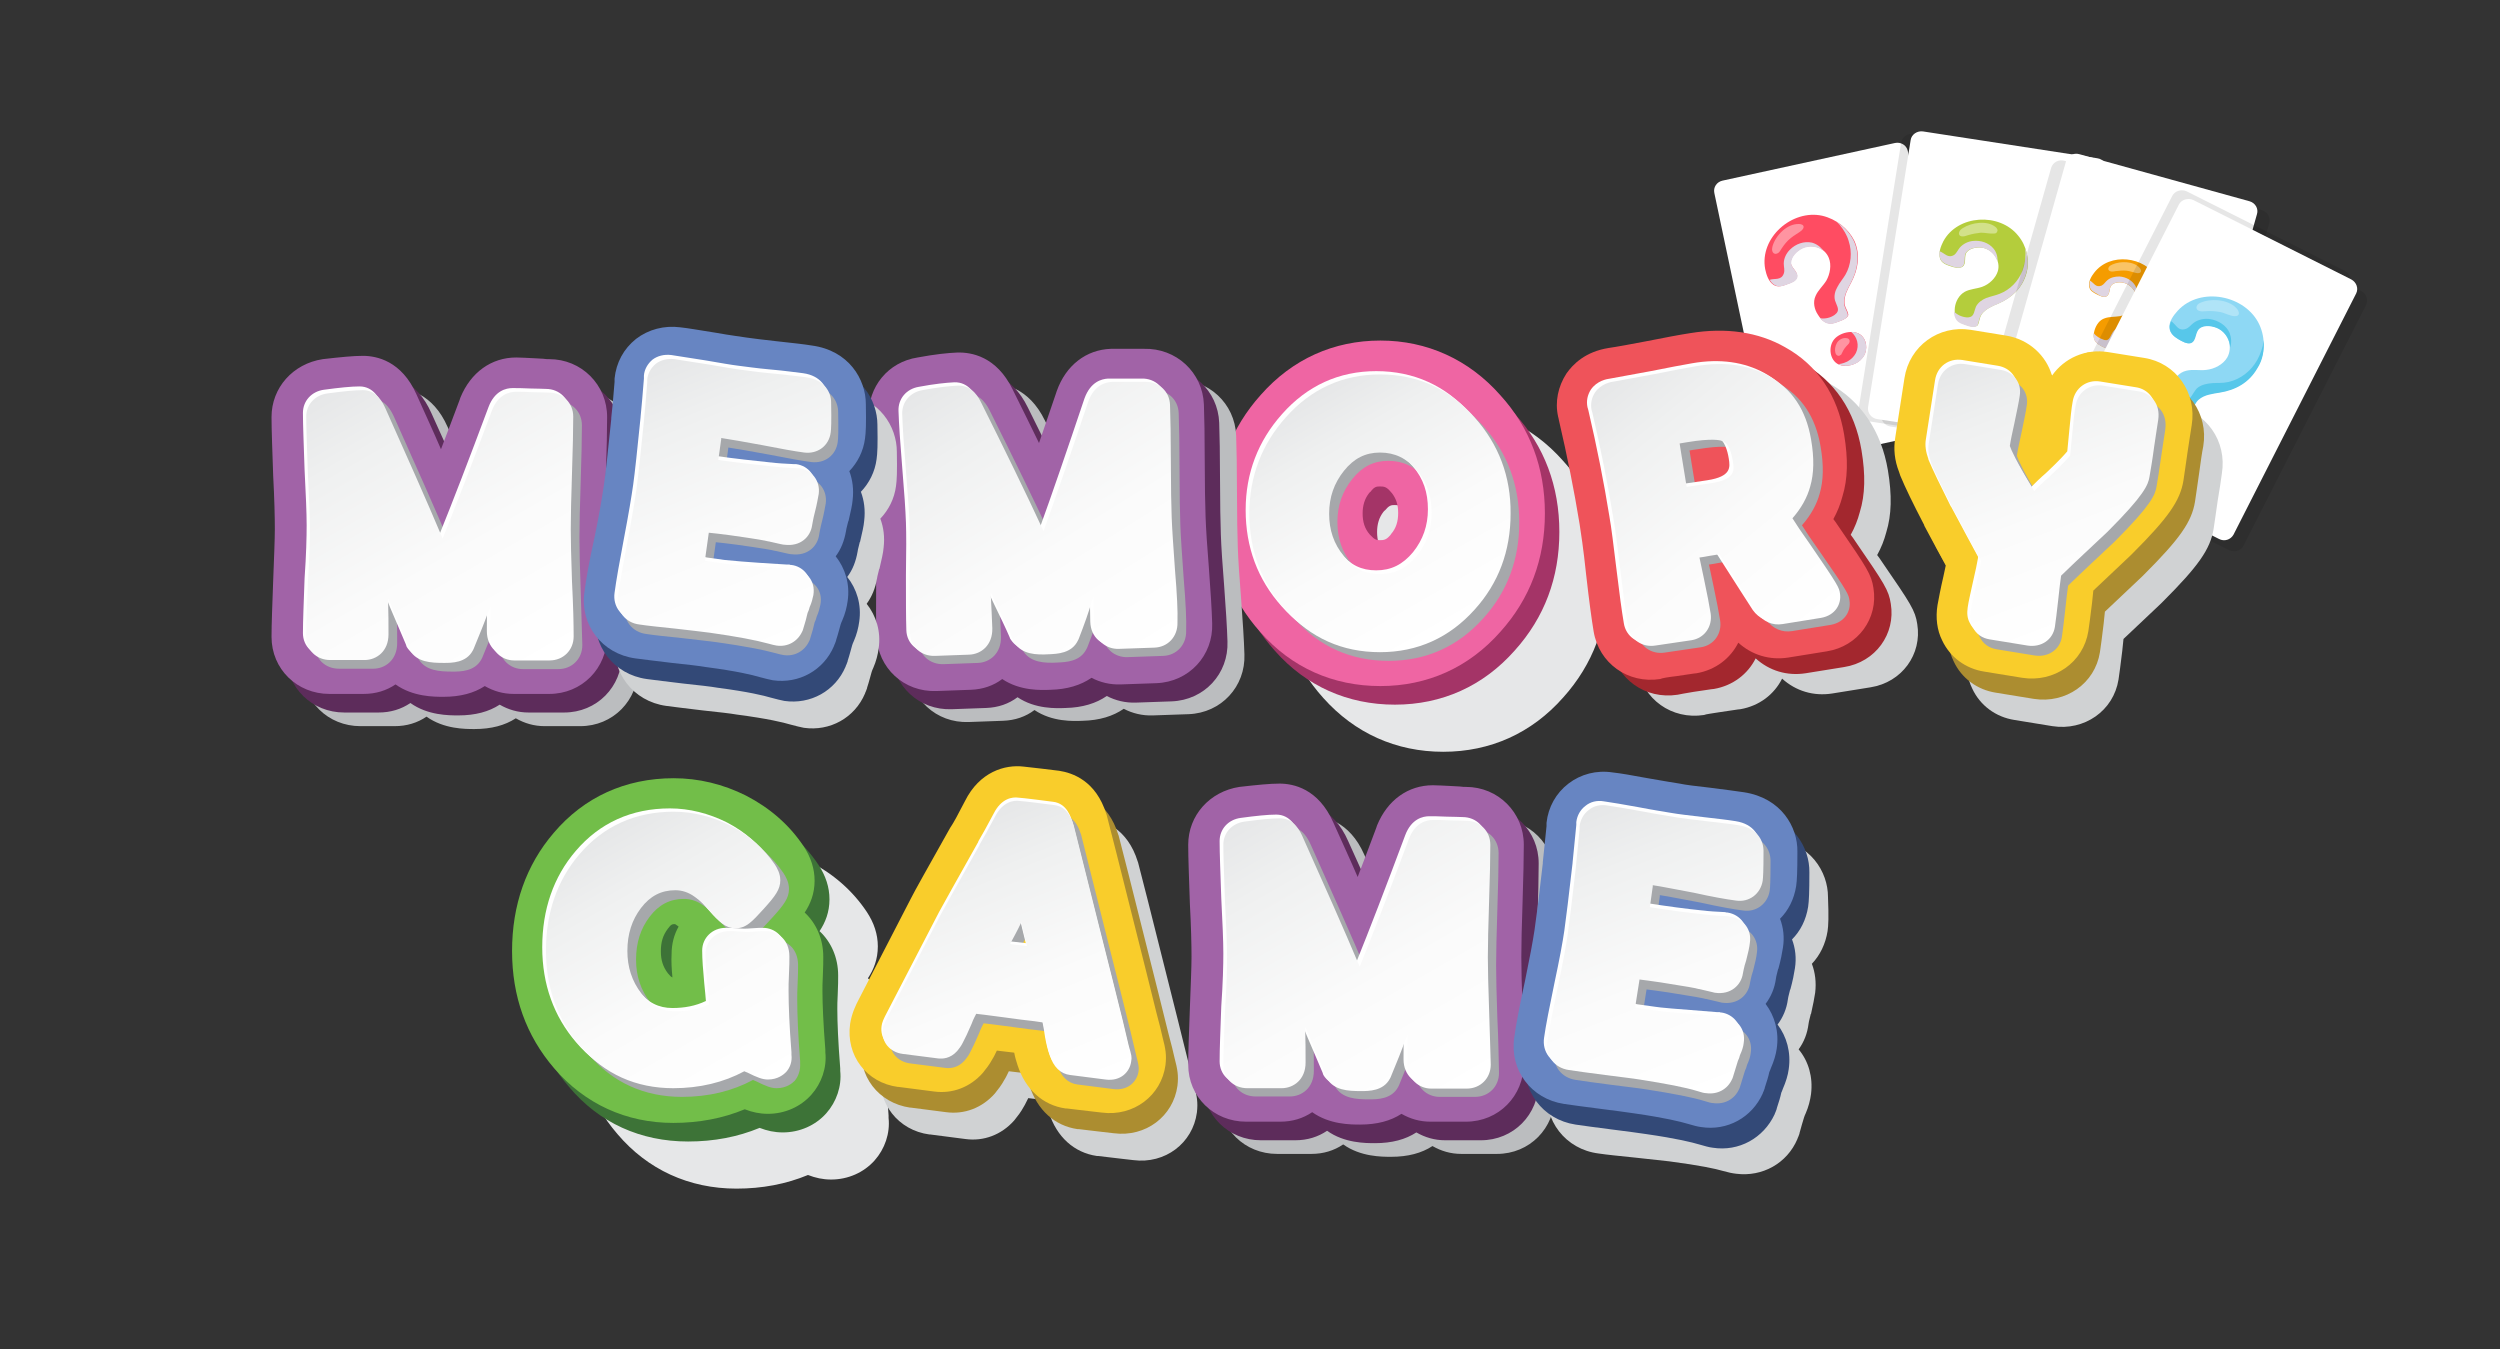 <?xml version="1.0" encoding="utf-8"?>
<!-- Generator: Adobe Illustrator 19.0.0, SVG Export Plug-In . SVG Version: 6.00 Build 0)  -->
<svg version="1.1" id="Layer_1" xmlns="http://www.w3.org/2000/svg" xmlns:xlink="http://www.w3.org/1999/xlink" x="0px" y="0px"
	 viewBox="102 -63.4 604.9 326.4" style="enable-background:new 102 -63.4 604.9 326.4;" xml:space="preserve">
<rect x="102" y="-63.4" width="604.9" height="326.4" fill="#333333" stroke="none"/>
<style type="text/css">
	.st0{opacity:0.1;enable-background:new    ;}
	.st1{fill:#FFFFFF;}
	.st2{fill:#FF4C62;}
	.st3{fill:#FF94A1;}
	.st4{fill:#DFD5E2;}
	.st5{fill:#B4CD3C;}
	.st6{fill:#D2E18A;}
	.st7{fill:#F59C00;}
	.st8{fill:#F9C466;}
	.st9{fill:#8ED8F4;}
	.st10{opacity:0.3;fill:#FFFFFF;enable-background:new    ;}
	.st11{fill:#57C7EA;}
	.st12{fill:#BBBDBF;}
	.st13{fill:#E6E7E8;}
	.st14{fill:#A43467;}
	.st15{fill:#EF65A3;}
	.st16{fill:#A6A8AB;}
	.st17{fill:url(#SVGID_1_);}
	.st18{fill:#D0D2D3;}
	.st19{fill:#AC8D30;}
	.st20{fill:#F9CD2B;}
	.st21{fill:url(#SVGID_2_);}
	.st22{fill:#A3272E;}
	.st23{fill:#EF535A;}
	.st24{fill:url(#SVGID_3_);}
	.st25{fill:#5D2C5B;}
	.st26{fill:#A163A7;}
	.st27{fill:url(#SVGID_4_);}
	.st28{fill:url(#SVGID_5_);}
	.st29{fill:#3D7337;}
	.st30{fill:#72BE49;}
	.st31{fill:url(#SVGID_6_);}
	.st32{fill:url(#SVGID_7_);}
	.st33{fill:url(#SVGID_8_);}
	.st34{fill:#334977;}
	.st35{fill:#6785C2;}
	.st36{fill:url(#SVGID_9_);}
	.st37{fill:url(#SVGID_10_);}
</style>
<g>
	<g>
		<path class="st0" d="M578.6,40.7l-41.7,9.1c-1.4,0.3-2.8-0.5-3.1-1.9l-13.5-64c-0.3-1.4,0.6-2.7,2-3l41.7-9.1
			c1.4-0.3,2.8,0.5,3.1,1.9l13.5,64C581,39,580.1,40.4,578.6,40.7"/>
		<path class="st1" d="M575.1,40.1l-41.7,9.1c-1.4,0.3-2.8-0.5-3.1-1.9l-13.5-64c-0.3-1.4,0.6-2.7,2-3l41.7-9.1
			c1.4-0.3,2.8,0.5,3.1,1.9l13.5,64C577.4,38.5,576.5,39.8,575.1,40.1"/>
		<g>
			<g>
				<path class="st2" d="M542.9-11.2c-7.3-1.6-15.2,5.3-13.8,12.9c0.3,1.4,0.8,3,2,3.8c1,0.7,2.2,0.3,3.2-0.1
					c0.8-0.3,2.3-0.8,2.5-1.8c0.3-1.3-1.5-2.2-1.5-3.5c0-1.5,1.5-2.9,2.8-3.5c2.4-1.1,5.4-0.1,6.4,2.4c0.7,1.7,0.3,3.9-0.6,5.5
					c-0.8,1.3-2,2.3-2.6,3.7c-0.7,1.5-0.3,3.3,0.6,4.6c0.9,1.5,2.3,2.5,4.1,1.9c0.8-0.3,2.6-0.8,3.1-1.6c0.2-0.3,0.1-0.5,0-0.9
					c-0.3-0.9-0.8-1.4-0.8-2.4c-0.1-1.7,0.8-3.3,1.6-4.8c1.7-3.2,2.3-6.7,0.8-10.1C549.2-8.1,546.3-10.4,542.9-11.2z"/>
				<path class="st2" d="M552.7,18.1c-1.6-2-5.4-1.2-6.9,0.6c-1.5,1.8-1.1,5.1,1.1,6.1c1.9,0.8,4.5,0,5.7-1.6
					C553.8,21.9,553.9,19.5,552.7,18.1C552.7,18.1,552.7,18.1,552.7,18.1z"/>
			</g>
			<path class="st3" d="M530.9-3.9c0,0.2-0.1,0.3-0.1,0.5c-0.2,1.1,0.6,1.9,1.6,1.1c0.3-0.3,0.5-0.7,0.7-1c0.6-0.9,1.3-1.8,2.2-2.5
				c0.8-0.7,1.9-1.2,2.7-1.9c0.2-0.2,0.4-0.5,0.4-0.8c0-0.5-0.6-0.7-1.1-0.7C534.4-9.3,531.7-6.5,530.9-3.9z"/>
			<g>
				<path class="st4" d="M536.9,3.7c0.3-1.3-1.5-2.2-1.5-3.5c0-1.5,1.5-2.9,2.8-3.5c1.6-0.7,3.5-0.5,4.9,0.5
					c-0.6-0.9-1.6-1.6-2.7-1.9c-1.9-0.4-3.9,0.3-5.3,1.7c-0.9,0.9-1.5,2.1-1.5,3.4c0,0.8,0.3,1.6,0,2.4c-0.6,1.7-2.2,1.1-3.4,1.5
					c0.3,0.5,0.6,0.9,1.1,1.2c1,0.7,2.2,0.3,3.2-0.1C535.2,5.2,536.7,4.7,536.9,3.7z"/>
				<path class="st4" d="M546.3-9.8c0.3,0.3,0.7,0.6,0.9,0.9c0.9,1.1,1.7,2.4,2.1,3.8c0.9,2.7,0.6,5.8-0.8,8.2
					c-0.6,1-1.4,1.9-1.9,2.9c-0.6,1-0.9,2.2-0.6,3.3c0.3,1,1.1,2.1,0.5,2.9c-0.1,0.2-0.4,0.4-0.6,0.6c-1,0.7-2.3,1-3.5,0.8
					c0.9,1.1,2.1,1.7,3.5,1.2c0.8-0.3,2.6-0.8,3.1-1.6c0.2-0.3,0.1-0.5,0-0.9c-0.3-0.9-0.8-1.4-0.8-2.4c-0.1-1.7,0.8-3.3,1.6-4.8
					c1.7-3.2,2.3-6.7,0.8-10.1C549.7-6.9,548.2-8.6,546.3-9.8z"/>
			</g>
			<path class="st4" d="M552.7,18.1C552.7,18.1,552.7,18.1,552.7,18.1c-0.7-0.8-1.7-1.2-2.8-1.2c1.5,1.2,2,3.3,1.2,5
				c0,0.1-0.1,0.1-0.1,0.2c-0.8,1.5-2.4,2.4-4.1,2.6c0,0-0.1,0-0.1,0c0.1,0,0.1,0.1,0.2,0.1c1.9,0.8,4.5,0,5.7-1.6
				C553.8,21.9,553.9,19.5,552.7,18.1z"/>
			<path class="st3" d="M546.4,19.7c-0.4,0.7-0.5,1.6-0.3,2.3c0.1,0.4,0.4,0.7,0.8,0.7c0.2,0,0.4-0.2,0.6-0.3
				c0.1-0.2,0.2-0.4,0.3-0.6c0.3-0.7,0.8-1.3,1.3-1.8c0.7-0.6,0.6-1.6-0.5-1.6C547.7,18.3,546.7,19,546.4,19.7z"/>
		</g>
	</g>
	<g>
		<path class="st0" d="M596.1,45l-42.2-6.5c-1.4-0.2-2.4-1.5-2.2-2.9L562-28.9c0.2-1.4,1.6-2.3,3-2.1l42.2,6.5
			c1.4,0.2,2.4,1.5,2.2,2.9l-10.3,64.6C598.8,44.3,597.5,45.2,596.1,45"/>
		<path class="st0" d="M601.6,46.3l-42.2-6.5c-1.4-0.2-2.4-1.5-2.2-2.9l10.3-64.6c0.2-1.4,1.6-2.3,3-2.1l42.2,6.5
			c1.4,0.2,2.4,1.5,2.2,2.9l-10.3,64.6C604.4,45.6,603,46.5,601.6,46.3"/>
		<path class="st1" d="M598.5,44.5L556.2,38c-1.4-0.2-2.4-1.5-2.2-2.9l10.3-64.6c0.2-1.4,1.6-2.3,3-2.1l42.2,6.5
			c1.4,0.2,2.4,1.5,2.2,2.9l-10.3,64.6C601.2,43.8,599.9,44.8,598.5,44.5"/>
	</g>
	<g>
		<g>
			<path class="st5" d="M590.3-6.4c-4.5-5.6-14.6-5.1-18.1,1.4c-0.6,1.2-1.2,2.7-0.8,4.1c0.3,1.1,1.5,1.6,2.5,1.9
				c0.8,0.3,2.2,0.7,3,0.1c1-0.8,0.2-2.5,1-3.5c0.9-1.1,2.9-1.3,4.1-1c2.4,0.6,4.1,3.2,3.4,5.6c-0.5,1.7-2.1,3.2-3.8,3.8
				c-1.4,0.5-2.9,0.5-4.2,1.2c-1.4,0.8-2.2,2.3-2.4,3.8c-0.2,1.7,0.2,3.3,1.9,3.9c0.8,0.3,2.4,1,3.3,0.6c0.3-0.1,0.4-0.3,0.5-0.6
				c0.3-0.9,0.3-1.5,0.8-2.3c1-1.3,2.6-2,4.1-2.6c3.2-1.4,5.7-3.7,6.7-7.2C593.2-0.3,592.4-3.9,590.3-6.4z"/>
			<path class="st5" d="M580,21.4c0-2.5-3.4-4.2-5.6-3.7c-2.2,0.5-3.9,3.1-2.8,5.3c0.9,1.8,3.4,2.7,5.3,2.3
				C578.6,25,580.2,23.2,580,21.4C580,21.4,580,21.4,580,21.4z"/>
		</g>
		<path class="st6" d="M576.9-8.2c-0.1,0.1-0.3,0.2-0.4,0.3c-0.8,0.7-0.7,1.8,0.5,1.7c0.4,0,0.8-0.2,1.2-0.3c1-0.3,2.1-0.5,3.1-0.6
			c1.1,0,2.1,0.3,3.2,0.2c0.3,0,0.6-0.1,0.7-0.4c0.3-0.4,0-0.9-0.4-1.2C582.8-10.1,579.1-9.6,576.9-8.2z"/>
		<g>
			<path class="st4" d="M576.8,1.1c1-0.8,0.2-2.5,1-3.5c0.9-1.1,2.9-1.3,4.1-1c1.6,0.4,2.9,1.7,3.4,3.3c0.1-1.1-0.2-2.2-0.9-3.1
				c-1.2-1.5-3.2-2.1-5-1.9c-1.2,0.1-2.4,0.7-3.2,1.6c-0.5,0.6-0.8,1.4-1.4,1.8c-1.5,0.9-2.3-0.5-3.5-0.9c-0.1,0.5-0.1,1.1,0.1,1.6
				c0.3,1.1,1.5,1.6,2.5,1.9C574.6,1.2,576.1,1.7,576.8,1.1z"/>
			<path class="st4" d="M592-3.4c0,0.4,0.1,0.9,0.1,1.2c0,1.4-0.2,2.8-0.7,4.2c-1,2.6-3,4.7-5.6,5.7c-1,0.4-2.1,0.6-3.2,1
				c-1,0.4-2,1.1-2.5,2.1c-0.4,0.9-0.4,2.2-1.4,2.5c-0.3,0.1-0.5,0.1-0.8,0.1c-1.2-0.1-2.3-0.6-3.1-1.4c0,1.3,0.5,2.5,2,3
				c0.8,0.3,2.4,1,3.3,0.6c0.3-0.1,0.4-0.3,0.5-0.6c0.3-0.9,0.3-1.5,0.8-2.3c1-1.3,2.6-2,4.1-2.6c3.2-1.4,5.7-3.7,6.7-7.2
				C592.9,0.8,592.7-1.4,592-3.4z"/>
		</g>
		<path class="st4" d="M580,21.4C580,21.4,580,21.4,580,21.4c0-1-0.6-1.9-1.4-2.6c0.4,1.8-0.5,3.7-2.1,4.5c-0.1,0-0.1,0.1-0.2,0.1
			c-1.5,0.6-3.3,0.3-4.6-0.5c0,0-0.1,0-0.1,0c0,0.1,0,0.1,0.1,0.2c0.9,1.8,3.4,2.7,5.3,2.3C578.6,25,580.2,23.2,580,21.4z"/>
		<path class="st6" d="M574.4,18.8c-0.7,0.3-1.3,0.8-1.6,1.6c-0.1,0.3-0.2,0.8,0.1,1c0.2,0.1,0.4,0.1,0.6,0.1
			c0.2-0.1,0.4-0.2,0.6-0.3c0.6-0.4,1.4-0.6,2.1-0.6c0.9,0,1.4-0.8,0.6-1.5C576.2,18.6,575.1,18.6,574.4,18.8z"/>
	</g>
	<g>
		<path class="st0" d="M623.5,54.6l-41.2-11.4c-1.4-0.4-2.2-1.8-1.8-3.1l17.8-62.9c0.4-1.3,1.8-2.1,3.2-1.7l41.2,11.4
			c1.4,0.4,2.2,1.8,1.9,3.1l-17.8,62.9C626.4,54.2,624.9,55,623.5,54.6"/>
		<path class="st0" d="M630,55.1l-41.2-11.4c-1.4-0.4-2.2-1.8-1.8-3.1l17.8-62.9c0.4-1.3,1.8-2.1,3.2-1.7l41.2,11.4
			c1.4,0.4,2.2,1.8,1.9,3.1l-17.8,62.9C632.8,54.8,631.4,55.5,630,55.1"/>
		<path class="st1" d="M627.1,53l-41.2-11.4c-1.4-0.4-2.2-1.8-1.8-3.1l17.8-62.9c0.4-1.3,1.8-2.1,3.2-1.7l41.2,11.4
			c1.4,0.4,2.2,1.8,1.8,3.1l-17.8,62.9C629.9,52.6,628.5,53.4,627.1,53"/>
	</g>
	<g>
		<g>
			<path class="st7" d="M624,3.9c-3-5.3-11.5-6.3-15.3-1.3c-0.7,0.9-1.4,2.1-1.2,3.3c0.1,1,1,1.5,1.8,1.9c0.6,0.3,1.7,0.9,2.4,0.5
				c1-0.6,0.5-2.1,1.3-2.8c0.9-0.8,2.6-0.7,3.6-0.2c1.9,0.9,3,3.2,2,5.2c-0.6,1.4-2.2,2.3-3.7,2.6c-1.2,0.2-2.5,0.1-3.6,0.5
				c-1.3,0.4-2.1,1.6-2.5,2.9c-0.4,1.4-0.3,2.7,1.1,3.5c0.6,0.4,1.9,1.1,2.6,1c0.3-0.1,0.4-0.2,0.5-0.5c0.3-0.7,0.4-1.2,1-1.8
				c1-1,2.5-1.3,3.8-1.6c2.9-0.7,5.3-2.3,6.5-5C625.5,9.4,625.4,6.4,624,3.9z"/>
			<path class="st7" d="M611.6,25.7c0.3-2.1-2.2-3.9-4.1-3.8c-1.9,0.1-3.7,2.1-3.1,4c0.5,1.6,2.4,2.7,4.1,2.6
				C609.9,28.4,611.4,27.1,611.6,25.7C611.6,25.7,611.6,25.7,611.6,25.7z"/>
		</g>
		<path class="st8" d="M613.1,0.6c-0.1,0.1-0.2,0.1-0.4,0.2c-0.8,0.5-0.8,1.4,0.2,1.5c0.3,0,0.7,0,1-0.1c0.9-0.1,1.8-0.2,2.7-0.1
			c0.9,0.1,1.7,0.5,2.6,0.6c0.2,0,0.5,0,0.7-0.2c0.3-0.3,0.1-0.8-0.2-1.1C618.3-0.2,615.1-0.3,613.1,0.6z"/>
		<g>
			<path class="st4" d="M611.7,8.3c1-0.6,0.5-2.1,1.3-2.8c0.9-0.8,2.6-0.7,3.6-0.2c1.3,0.6,2.2,1.9,2.4,3.2c0.2-0.9,0.1-1.9-0.3-2.7
				c-0.8-1.4-2.3-2.2-3.9-2.3c-1,0-2.1,0.2-2.9,0.9c-0.5,0.4-0.8,1-1.4,1.3c-1.4,0.6-1.9-0.7-2.8-1.2c-0.1,0.4-0.2,0.9-0.1,1.3
				c0.1,1,1,1.5,1.8,1.9C609.9,8.1,611,8.7,611.7,8.3z"/>
			<path class="st4" d="M625,6.7c0,0.3,0,0.7-0.1,1.1c-0.2,1.2-0.6,2.3-1.2,3.4c-1.2,2-3.2,3.5-5.4,4c-0.9,0.2-1.9,0.2-2.8,0.4
				s-1.8,0.6-2.3,1.4c-0.5,0.7-0.7,1.8-1.5,1.9c-0.2,0-0.5,0-0.7-0.1c-0.9-0.3-1.8-0.8-2.4-1.6c-0.2,1.1,0.1,2.1,1.2,2.8
				c0.6,0.4,1.9,1.1,2.6,1c0.3-0.1,0.4-0.2,0.5-0.5c0.3-0.7,0.4-1.2,1-1.8c1-1,2.5-1.3,3.8-1.6c2.9-0.7,5.3-2.3,6.5-5
				C625.1,10.3,625.3,8.5,625,6.7z"/>
		</g>
		<path class="st4" d="M611.6,25.7C611.6,25.7,611.6,25.7,611.6,25.7c0.1-0.9-0.2-1.7-0.8-2.4c0.1,1.5-0.9,3-2.4,3.5
			c-0.1,0-0.1,0-0.2,0c-1.3,0.3-2.8-0.2-3.8-1.1c0,0,0,0-0.1,0c0,0,0,0.1,0,0.1c0.5,1.6,2.4,2.7,4.1,2.6
			C609.9,28.4,611.4,27.1,611.6,25.7z"/>
		<path class="st8" d="M607.2,22.7c-0.6,0.1-1.2,0.5-1.6,1.1c-0.2,0.3-0.2,0.6,0,0.9c0.1,0.1,0.3,0.2,0.5,0.1c0.2,0,0.3-0.1,0.5-0.2
			c0.6-0.2,1.2-0.3,1.8-0.2c0.8,0.1,1.3-0.5,0.7-1.2C608.8,22.8,607.8,22.6,607.2,22.7z"/>
	</g>
	<g>
		<path class="st0" d="M641.3,69.7l-38.2-19.2c-1.3-0.7-1.8-2.2-1.2-3.4l29.7-58.3c0.6-1.2,2.2-1.7,3.5-1.1L673.3,7
			c1.3,0.7,1.8,2.2,1.2,3.4l-29.7,58.3C644.2,69.9,642.6,70.3,641.3,69.7"/>
		<path class="st0" d="M637.3,64.9l-38.2-19.2c-1.3-0.7-1.8-2.2-1.2-3.4l29.7-58.3c0.6-1.2,2.2-1.7,3.5-1.1l38.2,19.2
			c1.3,0.7,1.8,2.2,1.2,3.4l-29.7,58.3C640.2,65.1,638.6,65.6,637.3,64.9"/>
		<path class="st1" d="M638.9,67l-38.2-19.2c-1.3-0.7-1.8-2.2-1.2-3.4l29.7-58.3c0.6-1.2,2.2-1.7,3.5-1.1l38.2,19.2
			c1.3,0.7,1.8,2.2,1.2,3.4L642.4,66C641.7,67.2,640.2,67.7,638.9,67"/>
	</g>
	<g>
		<g>
			<path class="st9" d="M648.7,15.2c-3.3-7.2-14.3-9.4-19.8-3.4c-1,1.1-2.1,2.6-2,4.1c0.1,1.3,1.1,2.1,2.1,2.7
				c0.8,0.5,2.2,1.4,3.1,0.9c1.3-0.6,0.9-2.6,2-3.5c1.2-1,3.4-0.6,4.7,0.1c2.4,1.3,3.5,4.5,2.1,7c-1,1.7-3.1,2.8-5.1,3
				c-1.6,0.2-3.2-0.2-4.8,0.2c-1.7,0.4-2.9,1.8-3.6,3.4c-0.7,1.7-0.7,3.5,1,4.7c0.8,0.5,2.3,1.7,3.3,1.6c0.4-0.1,0.5-0.2,0.7-0.5
				c0.5-0.8,0.7-1.6,1.5-2.3c1.4-1.2,3.3-1.4,5.1-1.7c3.8-0.6,7.1-2.4,9.1-5.9C650.1,22.5,650.2,18.5,648.7,15.2z"/>
			<path class="st9" d="M630.1,42.2c0.6-2.7-2.5-5.4-5-5.5c-2.5-0.1-5,2.3-4.4,4.9c0.5,2.2,2.9,3.8,5,3.9
				C627.6,45.6,629.8,44.1,630.1,42.2C630.1,42.2,630.1,42.2,630.1,42.2z"/>
		</g>
		<path class="st10" d="M634.8,9.7c-0.2,0.1-0.3,0.1-0.5,0.2c-1.1,0.5-1.2,1.8,0.1,2c0.4,0.1,0.9,0,1.3,0c1.2-0.1,2.4,0,3.5,0.2
			c1.1,0.2,2.2,0.9,3.4,1c0.3,0,0.7,0,0.9-0.2c0.4-0.3,0.2-1-0.1-1.4C641.7,9.2,637.5,8.7,634.8,9.7z"/>
		<g>
			<path class="st11" d="M632.2,19.6c1.3-0.6,0.9-2.6,2-3.5c1.2-1,3.4-0.6,4.7,0.1c1.6,0.9,2.7,2.7,2.7,4.5c0.4-1.1,0.3-2.4-0.1-3.5
				c-0.8-1.9-2.8-3.1-4.8-3.4c-1.3-0.2-2.8,0.1-3.9,0.9c-0.7,0.5-1.2,1.3-2,1.5c-1.9,0.6-2.3-1.2-3.5-1.9c-0.2,0.6-0.4,1.1-0.3,1.7
				c0.1,1.3,1.1,2.1,2.1,2.7C629.8,19.1,631.3,20,632.2,19.6z"/>
			<path class="st11" d="M649.7,18.9c-0.1,0.4-0.1,1-0.2,1.4c-0.4,1.5-1,3-1.9,4.3c-1.7,2.5-4.5,4.3-7.5,4.6c-1.2,0.1-2.4,0-3.7,0.2
				c-1.2,0.2-2.5,0.6-3.2,1.6c-0.7,0.9-1.1,2.2-2.2,2.3c-0.3,0-0.6,0-0.9-0.2c-1.2-0.4-2.3-1.3-2.9-2.4c-0.3,1.4-0.1,2.8,1.3,3.8
				c0.8,0.5,2.3,1.7,3.3,1.6c0.4-0.1,0.5-0.2,0.7-0.5c0.5-0.8,0.7-1.6,1.5-2.3c1.4-1.2,3.3-1.4,5.1-1.7c3.8-0.6,7.1-2.4,9.1-5.9
				C649.5,23.7,649.9,21.3,649.7,18.9z"/>
		</g>
		<path class="st11" d="M630.1,42.2C630.1,42.2,630.1,42.2,630.1,42.2c0.3-1.1-0.1-2.2-0.8-3.2c0,2-1.5,3.8-3.5,4.2
			c-0.1,0-0.2,0-0.2,0c-1.8,0.3-3.6-0.5-4.8-1.8c0,0,0,0-0.1-0.1c0,0.1,0,0.1,0,0.2c0.5,2.2,2.9,3.8,5,3.9
			C627.6,45.6,629.8,44.1,630.1,42.2z"/>
		<path class="st10" d="M624.8,37.9c-0.9,0.1-1.7,0.5-2.2,1.2c-0.2,0.3-0.4,0.8-0.1,1.1c0.1,0.2,0.4,0.3,0.6,0.2
			c0.2,0,0.5-0.1,0.7-0.1c0.8-0.2,1.6-0.2,2.4,0c1,0.2,1.7-0.5,1.1-1.5C626.8,38.1,625.6,37.8,624.8,37.9z"/>
	</g>
</g>
<g>
	<path class="st12" d="M175.2,45.3c0,3.3,0.2,8.1,0.4,14.2c0.3,5.6,0.4,10.1,0.4,12.9c0,2.7-0.2,7-0.4,12.5
		c-0.2,5.8-0.4,10.4-0.4,13.6c0,7.8,6.2,13.8,14,13.8h8.3c2.9,0,5.5-0.8,7.7-2.3c4.2,3,9.3,3,11.6,3c4.1,0,7.4-0.9,10-2.6
		c2.1,1.2,4.4,1.9,7,1.9h8.6c7.9,0,14-6.2,14-14.1c0-3.4-0.1-8-0.3-13.4c-0.2-5-0.3-9.4-0.3-12.4c0-3,0.1-7.6,0.3-13.2
		c0.2-6.2,0.3-10.9,0.3-13.9c0-7.8-6.2-14-14-14c-0.4,0-0.9,0-1.5-0.1l-1.8-0.1c-2.1-0.1-3.6-0.2-4.7-0.2c-6,0-11,3.6-13.5,9.7
		c-0.1,0.2-0.1,0.4-0.2,0.6c-1.6,4.3-3.1,8.2-4.5,11.9c-1.8-4.2-3.8-8.5-5.9-13.2c-3.6-8.2-9.7-9.4-13-9.4c-2.3,0-5.3,0.3-9.7,0.8
		C180.4,32.4,175.2,38.2,175.2,45.3z"/>
	<g>
		<path class="st13" d="M451.2,118.5c11.4,0,21.4-4.5,29-13.1c7.2-8,10.8-17.6,10.8-28.7c0-11-3.6-20.7-10.8-28.6
			c-7.6-8.6-17.7-13.2-29-13.2c-11.3,0-21.3,4.5-28.9,13.1c-7.2,8-10.9,17.7-10.9,28.8c0,11.1,3.6,20.7,10.8,28.7
			C429.8,114,439.8,118.5,451.2,118.5z M451.1,70.2c1,0,1.6,0.1,2.6,1.3c0.1,0.1,0.1,0.1,0.2,0.2c1.1,1.4,1.6,2.9,1.6,4.9
			c0,2.1-0.5,3.7-1.7,5.1c-0.1,0.2-0.2,0.3-0.4,0.5c-0.8,0.9-1.4,1-2.3,1c-0.8,0-1.3-0.1-2.3-1.2c-0.1-0.1-0.1-0.1-0.2-0.2
			c-1.2-1.4-1.7-3-1.7-5.1c0-1.9,0.5-3.5,1.5-4.8c0.1-0.1,0.2-0.3,0.4-0.4C449.8,70.3,450.3,70.2,451.1,70.2z"/>
		<g>
			<path class="st14" d="M439.5,107.1c11.4,0,21.4-4.5,29-13.1c7.2-8,10.8-17.6,10.8-28.7c0-11-3.6-20.7-10.8-28.6
				c-7.6-8.6-17.7-13.2-29-13.2c-11.3,0-21.3,4.5-28.9,13.1c-7.2,8-10.9,17.7-10.9,28.8c0,11.1,3.6,20.7,10.8,28.7
				C418,102.6,428.1,107.1,439.5,107.1z M439.4,58.8c1,0,1.6,0.1,2.6,1.3c0.1,0.1,0.1,0.2,0.2,0.2c1.1,1.4,1.6,2.9,1.6,4.9
				c0,2.1-0.5,3.7-1.7,5.1c-0.1,0.2-0.2,0.3-0.4,0.5c-0.8,0.9-1.4,1-2.3,1c-0.8,0-1.3-0.1-2.3-1.2c-0.1-0.1-0.1-0.1-0.2-0.2
				c-1.2-1.4-1.7-3-1.7-5.1c0-1.9,0.5-3.5,1.5-4.8c0.1-0.1,0.2-0.3,0.4-0.4C438.1,58.9,438.6,58.8,439.4,58.8z"/>
			<path class="st15" d="M436,102.6c11.4,0,21.4-4.5,29-13.1c7.2-8,10.8-17.6,10.8-28.7c0-11-3.6-20.7-10.8-28.6
				c-7.6-8.6-17.7-13.2-29-13.2c-11.3,0-21.3,4.5-28.9,13.1c-7.2,8-10.9,17.7-10.9,28.8c0,11.1,3.6,20.7,10.8,28.7
				C414.5,98.1,424.5,102.6,436,102.6z M435.9,54.3c1,0,1.6,0.1,2.6,1.3c0.1,0.1,0.1,0.2,0.2,0.2c1.1,1.4,1.6,2.9,1.6,4.9
				c0,2.1-0.5,3.7-1.7,5.1c-0.1,0.2-0.2,0.3-0.4,0.5c-0.8,0.9-1.4,1-2.3,1c-0.8,0-1.3-0.1-2.3-1.2c-0.1-0.1-0.1-0.1-0.2-0.2
				c-1.2-1.4-1.7-3-1.7-5.1c0-1.9,0.5-3.5,1.5-4.8c0.1-0.1,0.2-0.3,0.4-0.4C434.5,54.4,435,54.3,435.9,54.3z"/>
			<path class="st16" d="M429.2,73.2L429.2,73.2c-2.5-3-3.6-6.4-3.6-10.3c0-4,1.2-7.4,3.6-10.4h0c2.4-3,5.2-4.4,8.7-4.4
				c3.6,0,6.5,1.4,8.9,4.3l0,0c2.5,2.9,3.6,6.3,3.6,10.3c0,4-1.2,7.4-3.6,10.4v0c-2.5,3-5.3,4.4-8.9,4.4
				C434.4,77.6,431.6,76.2,429.2,73.2z M460.9,39.7c-6.1-6.9-13.8-10.4-22.9-10.4c-9,0-16.7,3.5-22.8,10.4
				c-5.8,6.5-8.8,14.3-8.8,23.2c0,9,2.9,16.8,8.7,23.3c6.1,6.9,13.8,10.3,22.9,10.3c9.1,0,16.8-3.5,22.9-10.3
				c5.8-6.4,8.7-14.2,8.7-23.2C469.6,53.9,466.7,46.1,460.9,39.7z"/>
			<path class="st1" d="M426.3,70.3L426.3,70.3c-2.5-3-3.6-6.4-3.6-10.3c0-4,1.2-7.4,3.6-10.4h0c2.4-3,5.2-4.4,8.7-4.4
				c3.6,0,6.5,1.4,8.9,4.3l0,0c2.5,2.9,3.6,6.3,3.6,10.3c0,4-1.2,7.4-3.6,10.4v0c-2.5,3-5.3,4.4-8.9,4.4
				C431.4,74.6,428.7,73.3,426.3,70.3z M457.9,36.8c-6.1-6.9-13.8-10.4-22.9-10.4c-9,0-16.7,3.5-22.8,10.4
				c-5.8,6.5-8.8,14.3-8.8,23.2c0,9,2.9,16.8,8.7,23.3c6.1,6.9,13.8,10.3,22.9,10.3c9.1,0,16.8-3.5,22.9-10.3
				c5.8-6.4,8.7-14.2,8.7-23.2C466.7,51,463.7,43.2,457.9,36.8z"/>
			<linearGradient id="SVGID_1_" gradientUnits="userSpaceOnUse" x1="452.565" y1="89.658" x2="419.315" y2="32.067">
				<stop  offset="0" style="stop-color:#FFFFFF"/>
				<stop  offset="0.401" style="stop-color:#FBFBFB"/>
				<stop  offset="0.797" style="stop-color:#EFF0F0"/>
				<stop  offset="1" style="stop-color:#E6E7E8"/>
			</linearGradient>
			<path class="st17" d="M427.2,71.2L427.2,71.2c-2.5-3-3.6-6.4-3.6-10.3c0-4,1.2-7.4,3.6-10.4h0c2.4-3,5.2-4.4,8.7-4.4
				c3.6,0,6.5,1.4,8.9,4.3l0,0c2.5,2.9,3.6,6.3,3.6,10.3c0,4-1.2,7.4-3.6,10.4v0c-2.5,3-5.3,4.4-8.9,4.4
				C432.3,75.5,429.5,74.2,427.2,71.2z M458.8,37.6c-6.1-6.9-13.8-10.4-22.9-10.4c-9,0-16.7,3.5-22.8,10.4
				c-5.8,6.5-8.8,14.3-8.8,23.2c0,9,2.9,16.8,8.7,23.3c6.1,6.9,13.8,10.3,22.9,10.3c9.1,0,16.8-3.5,22.9-10.3
				c5.8-6.4,8.7-14.2,8.7-23.2C467.6,51.9,464.6,44.1,458.8,37.6z"/>
		</g>
	</g>
	<g>
		<path class="st18" d="M639.6,51.2c1.3-7.9-3.8-15.1-11.5-16.3l-8.7-1.4c-5.5-0.9-10.7,1.5-13.6,5.7c-1.4-4.9-5.6-8.8-11.1-9.7
			l-8.6-1.4c-7.7-1.2-14.8,3.9-16,11.7c-1,6.3-1.7,11-2.2,14.2c-0.5,2.9-0.2,5.7,0.9,8.5c0.1,0.3,0.2,0.6,0.3,0.9
			c1.2,2.9,3.1,6.8,5.6,11.6c0.1,0.2,0.2,0.3,0.2,0.5c2.1,3.9,3.8,7.1,5.2,9.6c-0.2,0.9-0.4,1.8-0.6,2.8c-0.7,3-1.1,5.2-1.4,6.8
			c-0.5,3.1-0.1,6.1,1.1,8.5c1.9,4.1,5.7,6.9,10.2,7.6l9.2,1.5c7.7,1.2,14.8-3.7,16-11.3c0.2-1.3,0.5-3.6,0.9-6.9
			c0.1-0.9,0.2-1.9,0.3-2.9c1.8-1.7,3.6-3.4,5.4-5.1l3.7-3.5c0.1-0.1,0.2-0.2,0.4-0.4c8.6-8.6,11.5-12.7,12.3-17.6
			c0.2-1.5,0.6-3.9,1-6.9C639.1,54.8,639.4,52.7,639.6,51.2z"/>
		<g>
			<path class="st19" d="M635.1,44.6c1.3-7.9-3.8-15.1-11.5-16.3l-8.7-1.4c-5.5-0.9-10.7,1.5-13.6,5.7c-1.4-4.9-5.6-8.8-11.1-9.7
				l-8.6-1.4c-7.7-1.2-14.8,3.9-16,11.7c-1,6.3-1.7,11-2.2,14.2c-0.5,2.9-0.2,5.7,0.9,8.5c0.1,0.3,0.2,0.6,0.3,0.9
				c1.2,2.9,3.1,6.8,5.6,11.6c0.1,0.2,0.2,0.3,0.2,0.5c2.1,3.9,3.8,7.1,5.2,9.6c-0.2,0.9-0.4,1.8-0.6,2.8c-0.7,3-1.1,5.2-1.4,6.8
				c-0.5,3.1-0.1,6.1,1.1,8.5c1.9,4.1,5.7,6.9,10.2,7.6l9.2,1.5c7.7,1.2,14.8-3.7,16-11.3c0.2-1.3,0.5-3.6,0.9-6.9
				c0.1-0.9,0.2-1.9,0.3-2.9c1.8-1.7,3.6-3.4,5.4-5.1l3.7-3.5c0.1-0.1,0.2-0.2,0.4-0.4c8.6-8.6,11.5-12.7,12.3-17.6
				c0.2-1.5,0.6-3.9,1-6.9C634.5,48.2,634.8,46,635.1,44.6z"/>
			<path class="st20" d="M632.3,39.5c1.3-7.9-3.8-15.1-11.5-16.3l-8.7-1.4c-5.5-0.9-10.7,1.5-13.6,5.7c-1.4-4.9-5.6-8.8-11.1-9.7
				l-8.6-1.4c-7.7-1.2-14.8,3.9-16,11.7c-1,6.3-1.7,11-2.2,14.2c-0.5,2.9-0.2,5.7,0.9,8.5c0.1,0.3,0.2,0.6,0.3,0.9
				c1.2,2.9,3.1,6.8,5.6,11.6c0.1,0.2,0.2,0.3,0.2,0.5c2.1,3.9,3.8,7.1,5.2,9.6c-0.2,0.9-0.4,1.8-0.6,2.8c-0.7,3-1.1,5.2-1.4,6.8
				c-0.5,3.1-0.1,6.1,1.1,8.5c1.9,4.1,5.7,6.9,10.2,7.6l9.2,1.5c7.7,1.2,14.8-3.7,16-11.3c0.2-1.3,0.5-3.6,0.9-6.9
				c0.1-0.9,0.2-1.9,0.3-2.9c1.8-1.7,3.6-3.4,5.4-5.1l3.7-3.5c0.1-0.1,0.2-0.2,0.4-0.4c8.6-8.6,11.5-12.7,12.3-17.6
				c0.2-1.5,0.6-3.9,1-6.9C631.7,43.1,632.1,41,632.3,39.5z"/>
			<path class="st16" d="M624.9,47.2c0.4-2.9,0.8-5.1,1-6.6c0.6-4-1.9-6.5-4.7-6.9c-0.6-0.1-8.1-1.3-8.7-1.4
				c-3.2-0.5-6.1,1.6-6.6,4.9c-0.3,1.6-0.5,3.7-0.8,6.8c-0.2,2.2-0.4,4-0.5,5.2c-0.5,0.6-1.8,2.1-5.2,5.3l0,0
				c-1.3,1.1-2.4,2.2-3.5,3.3c-4.4-7.2-5.6-10-5.9-10.9c0.2-1.4,0.6-3.2,1.1-5.5c0.6-2.9,1.1-5.2,1.3-6.7c0.5-3.1-1.5-5.7-4.6-6.2
				c-0.7-0.1-8-1.3-8.6-1.4c-3.3-0.5-6.1,1.6-6.6,4.9c-1,6.3-1.7,10.9-2.2,14.2c-0.3,1.6,0,3.2,0.6,4.9l0,0.1
				c1.1,2.6,2.9,6.3,5.4,11.3l0.1,0.1c2.8,5.3,5,9.3,6.5,12.1c0,0.1,0,0.1,0,0.3c-0.2,1.2-0.6,3.1-1.2,5.7c-0.6,2.8-1.1,4.8-1.3,6.3
				c-0.2,1.4-0.1,2.6,0.5,3.7c0.8,1.7,2.3,2.7,4.1,3l9.2,1.5c3.3,0.5,6.1-1.4,6.6-4.5c0.2-1.5,0.5-3.6,0.8-6.5
				c0.3-2.6,0.5-4.7,0.7-5.9c0,0,0.1-0.1,0.2-0.2c3.6-3.5,7.4-7,11-10.4l0.1-0.1c8.8-8.8,9.8-11.3,10.1-13.3
				C624.1,52.5,624.5,50.2,624.9,47.2z"/>
			<path class="st1" d="M622.5,43.8c0.4-2.9,0.8-5.1,1-6.6c0.6-4-1.9-6.5-4.7-6.9c-0.6-0.1-8.1-1.3-8.7-1.4
				c-3.2-0.5-6.1,1.6-6.6,4.9c-0.3,1.6-0.5,3.7-0.8,6.8c-0.2,2.2-0.4,4-0.5,5.2c-0.5,0.6-1.8,2.1-5.2,5.3l0,0
				c-1.3,1.1-2.4,2.2-3.5,3.3c-4.4-7.2-5.6-10-5.9-10.9c0.2-1.4,0.6-3.2,1.1-5.5c0.6-2.9,1.1-5.2,1.3-6.7c0.5-3.1-1.5-5.7-4.6-6.2
				c-0.7-0.1-8-1.3-8.6-1.4c-3.3-0.5-6.1,1.6-6.6,4.9c-1,6.3-1.7,10.9-2.2,14.2c-0.3,1.6,0,3.2,0.6,4.9l0,0.1
				c1.1,2.6,2.9,6.3,5.4,11.3l0.1,0.1c2.8,5.3,5,9.3,6.5,12.1c0,0.1,0,0.1,0,0.3c-0.2,1.2-0.6,3.1-1.2,5.7c-0.6,2.8-1.1,4.8-1.3,6.3
				c-0.2,1.4-0.1,2.6,0.5,3.7c0.8,1.7,2.3,2.7,4.1,3l9.2,1.5c3.3,0.5,6.1-1.4,6.6-4.5c0.2-1.5,0.5-3.6,0.8-6.5
				c0.3-2.6,0.5-4.7,0.7-5.9c0,0,0.1-0.1,0.2-0.2c3.6-3.5,7.4-7,11-10.4l0.1-0.1c8.8-8.8,9.8-11.3,10.1-13.3
				C621.7,49.1,622.1,46.9,622.5,43.8z"/>
			
				<linearGradient id="SVGID_2_" gradientUnits="userSpaceOnUse" x1="617.709" y1="81.591" x2="582.44" y2="20.503" gradientTransform="matrix(0.988 0.158 -0.158 0.988 14.06 -91.683)">
				<stop  offset="0" style="stop-color:#FFFFFF"/>
				<stop  offset="0.401" style="stop-color:#FBFBFB"/>
				<stop  offset="0.797" style="stop-color:#EFF0F0"/>
				<stop  offset="1" style="stop-color:#E6E7E8"/>
			</linearGradient>
			<path class="st21" d="M623.2,44.8c0.4-2.9,0.8-5.1,1-6.6c0.6-4-1.9-6.5-4.7-6.9c-0.6-0.1-8.1-1.3-8.7-1.4
				c-3.2-0.5-6.1,1.6-6.6,4.9c-0.3,1.6-0.5,3.7-0.8,6.8c-0.2,2.2-0.4,4-0.5,5.2c-0.5,0.6-1.8,2.1-5.2,5.3l0,0
				c-1.3,1.1-2.4,2.2-3.5,3.3c-4.4-7.2-5.6-10-5.9-10.9c0.2-1.4,0.6-3.2,1.1-5.5c0.6-2.9,1.1-5.2,1.3-6.7c0.5-3.1-1.5-5.7-4.6-6.2
				c-0.7-0.1-8-1.3-8.6-1.4c-3.3-0.5-6.1,1.6-6.6,4.9c-1,6.3-1.7,10.9-2.2,14.2c-0.3,1.6,0,3.2,0.6,4.9l0,0.1
				c1.1,2.6,2.9,6.3,5.4,11.3l0.1,0.1c2.8,5.3,5,9.3,6.5,12.1c0,0.1,0,0.1,0,0.3c-0.2,1.2-0.6,3.1-1.2,5.7c-0.6,2.8-1.1,4.8-1.3,6.3
				c-0.2,1.4-0.1,2.6,0.5,3.7c0.8,1.7,2.3,2.7,4.1,3l9.2,1.5c3.3,0.5,6.1-1.4,6.6-4.5c0.2-1.5,0.5-3.6,0.8-6.5
				c0.3-2.6,0.5-4.7,0.7-5.9c0,0,0.1-0.1,0.2-0.2c3.6-3.5,7.4-7,11-10.4l0.1-0.1c8.8-8.8,9.8-11.3,10.1-13.3
				C622.4,50.1,622.8,47.9,623.2,44.8z"/>
		</g>
	</g>
	<g>
		<path class="st18" d="M518.2,108.9c2.2-0.3,4.5-0.7,4.9-0.7c4.6-0.8,8.2-3.6,10.1-7.4c3.3,3,7.6,4.3,12.1,3.6l9.3-1.5
			c7.6-1.2,12.5-8,11.3-15.3c-0.5-3.3-1.5-4.8-8.5-15c-0.4-0.6-0.8-1.2-1.2-1.7c1-1.8,1.7-3.6,2.2-5.5c1.3-4.2,1.4-9,0.4-15
			c-1.6-9.5-6.5-16.8-14.3-21.1c-6.5-3.7-14.3-4.8-22.9-3.4c-2.6,0.4-6.3,1.1-10.3,1.9c-4.2,0.8-7.4,1.4-9.5,1.7
			c-5.6,0.9-8.6,3.9-10.2,6.2c-2,3.1-2.8,6.8-2,10.4c0,0.1,0.1,0.3,0.1,0.4l0.1,0.5c2,8.6,3.7,17.1,5,25.1c0.3,2,0.9,5.7,1.6,12.4
			c0.7,6.2,1.3,10.6,1.8,13.6c1.3,7.7,8.3,12.7,16.1,11.5C514.7,109.4,516.4,109.2,518.2,108.9z"/>
		<g>
			<path class="st22" d="M511.8,104c2.2-0.3,4.5-0.7,4.9-0.7c4.6-0.8,8.2-3.6,10.1-7.4c3.3,3,7.6,4.3,12.1,3.6l9.3-1.5
				c7.6-1.2,12.5-8,11.3-15.3c-0.5-3.3-1.5-4.8-8.5-15c-0.4-0.6-0.8-1.2-1.2-1.7c1-1.8,1.7-3.6,2.2-5.5c1.3-4.2,1.4-9,0.4-15
				c-1.6-9.5-6.5-16.8-14.3-21.1c-6.5-3.7-14.3-4.8-22.9-3.4c-2.6,0.4-6.3,1.1-10.3,1.9c-4.2,0.8-7.4,1.4-9.5,1.7
				c-5.6,0.9-8.6,3.9-10.2,6.2c-2,3.1-2.8,6.8-2,10.4c0,0.1,0.1,0.2,0.1,0.4l0.1,0.5c2,8.6,3.7,17.1,5,25.1c0.3,2,0.9,5.7,1.6,12.4
				c0.7,6.2,1.3,10.6,1.8,13.6c1.3,7.7,8.3,12.7,16.1,11.5C508.3,104.6,510,104.3,511.8,104z"/>
			<path class="st23" d="M507.6,100.2c2.2-0.3,4.5-0.7,4.9-0.7c4.6-0.8,8.2-3.6,10.1-7.4c3.3,3,7.6,4.3,12.1,3.6l9.3-1.5
				c7.6-1.2,12.5-8,11.3-15.3c-0.5-3.3-1.5-4.8-8.5-15c-0.4-0.6-0.8-1.2-1.2-1.7c1-1.8,1.7-3.6,2.2-5.5c1.3-4.2,1.4-9,0.4-15
				c-1.6-9.5-6.5-16.8-14.3-21.1c-6.5-3.7-14.3-4.8-22.9-3.4c-2.6,0.4-6.3,1.1-10.3,1.9c-4.2,0.8-7.4,1.4-9.5,1.7
				c-5.6,0.9-8.6,3.9-10.2,6.2c-2,3.1-2.8,6.8-2,10.4c0,0.1,0.1,0.3,0.1,0.4l0.1,0.5c2,8.6,3.7,17.1,5,25.1c0.3,2,0.9,5.7,1.6,12.4
				c0.7,6.2,1.3,10.6,1.8,13.6c1.3,7.7,8.3,12.7,16.1,11.5C504,100.7,505.8,100.4,507.6,100.2z"/>
			<path class="st16" d="M523.7,50c0.3,2,0.7,4.3-5.2,5.2c-2.1,0.3-4.1,0.6-6,0.9l-0.5-3.1c-0.6-3.4-0.9-5.8-1.2-7.4
				c0.5-0.1,1.1-0.2,1.9-0.3c6-1,8-0.5,8.5-0.3C522.6,45.5,523.3,48,523.7,50z M542.4,70.2c-2.2-3.1-3.6-5.2-4.4-6.5
				c2.2-2.5,3.6-5.1,4.3-7.7c0.9-3.1,1-6.8,0.2-11.4c-1.2-7.1-4.6-12.2-10.2-15.3c-4.9-2.7-10.8-3.6-17.6-2.4c-2.2,0.4-5.6,1-10,1.9
				c-4.4,0.8-7.6,1.4-9.8,1.8c-0.8,0.1-3.2,0.5-4.7,2.7c-0.8,1.3-1.1,2.7-0.8,4.2l0.2,0.7c2.1,9,3.8,17.6,5.1,25.7
				c0.5,2.8,1,7,1.7,12.7c0.7,5.8,1.3,10.3,1.8,13.2c0.5,3.2,3.4,5.2,6.6,4.7c0.6-0.1,8.1-1.2,8.8-1.3c3.1-0.5,5.1-3.3,4.6-6.5
				c-0.3-1.9-0.8-4.5-1.6-8.3c-0.4-2-0.8-3.7-1.1-5.2c0.7-0.1,1.4-0.2,2.4-0.4c1.2-0.2,2-0.3,2.4-0.4c5,7.9,8.1,12.6,9.1,14.2l0,0
				c1.5,2.1,3.8,3.1,6.2,2.7c0.6-0.1,8.7-1.4,9.3-1.5c3.5-0.6,5-3.4,4.6-5.9C549.3,80.5,549.3,80.1,542.4,70.2z"/>
			<path class="st1" d="M520.3,47.6c0.3,2,0.7,4.3-5.2,5.2c-2.1,0.3-4.1,0.6-6,0.9l-0.5-3.1c-0.6-3.4-0.9-5.8-1.2-7.4
				c0.5-0.1,1.1-0.2,1.9-0.3c6-1,8-0.5,8.5-0.3C519.2,43.1,520,45.6,520.3,47.6z M539.1,67.8c-2.2-3.1-3.6-5.2-4.4-6.5
				c2.2-2.5,3.6-5.1,4.3-7.7c0.9-3.1,1-6.8,0.2-11.4c-1.2-7.1-4.6-12.2-10.2-15.3c-4.9-2.7-10.8-3.6-17.6-2.4c-2.2,0.4-5.6,1-10,1.9
				c-4.4,0.8-7.6,1.4-9.8,1.8c-0.8,0.1-3.2,0.5-4.7,2.7c-0.8,1.3-1.1,2.7-0.8,4.2l0.2,0.7c2.1,9,3.8,17.6,5.1,25.7
				c0.5,2.8,1,7,1.7,12.7c0.7,5.8,1.3,10.3,1.8,13.2c0.5,3.2,3.4,5.2,6.6,4.7c0.6-0.1,8.1-1.2,8.8-1.3c3.1-0.5,5.1-3.3,4.6-6.5
				c-0.3-1.9-0.8-4.5-1.6-8.3c-0.4-2-0.8-3.7-1.1-5.2c0.7-0.1,1.4-0.2,2.4-0.4c1.2-0.2,2-0.3,2.4-0.4c5,7.9,8.1,12.6,9.1,14.2l0,0
				c1.5,2.1,3.8,3.1,6.2,2.7c0.6-0.1,8.7-1.4,9.3-1.5c3.5-0.6,5-3.4,4.6-5.9C545.9,78.1,545.9,77.7,539.1,67.8z"/>
			
				<linearGradient id="SVGID_3_" gradientUnits="userSpaceOnUse" x1="531.019" y1="91.81" x2="492.037" y2="24.291" gradientTransform="matrix(0.987 -0.162 0.162 0.987 0.517 85.385)">
				<stop  offset="0" style="stop-color:#FFFFFF"/>
				<stop  offset="0.401" style="stop-color:#FBFBFB"/>
				<stop  offset="0.797" style="stop-color:#EFF0F0"/>
				<stop  offset="1" style="stop-color:#E6E7E8"/>
			</linearGradient>
			<path class="st24" d="M521.3,48.3c0.3,2,0.7,4.3-5.2,5.2c-2.1,0.3-4.1,0.6-6,0.9l-0.5-3.1c-0.6-3.4-0.9-5.8-1.2-7.4
				c0.5-0.1,1.1-0.2,1.8-0.3c6-1,8-0.5,8.5-0.3C520.3,43.8,521,46.3,521.3,48.3z M540.1,68.5c-2.2-3.1-3.6-5.2-4.4-6.5
				c2.2-2.5,3.6-5.1,4.3-7.7c0.9-3.1,1-6.8,0.2-11.4c-1.2-7.1-4.6-12.2-10.2-15.3c-4.9-2.7-10.8-3.6-17.6-2.4c-2.2,0.4-5.6,1-10,1.9
				c-4.4,0.8-7.6,1.4-9.8,1.8c-0.8,0.1-3.2,0.5-4.7,2.7c-0.8,1.3-1.1,2.7-0.8,4.2l0.2,0.7c2.1,9,3.8,17.6,5.1,25.7
				c0.5,2.8,1,7,1.7,12.7c0.7,5.8,1.3,10.3,1.8,13.2c0.5,3.2,3.4,5.2,6.6,4.7c0.6-0.1,8.1-1.2,8.8-1.3c3.1-0.5,5.1-3.3,4.6-6.5
				c-0.3-1.9-0.8-4.5-1.6-8.3c-0.4-2-0.8-3.7-1.1-5.2c0.7-0.1,1.4-0.2,2.4-0.4c1.2-0.2,2-0.3,2.4-0.4c5,7.9,8.1,12.6,9.1,14.2l0,0
				c1.5,2.1,3.8,3.1,6.2,2.7c0.6-0.1,8.7-1.4,9.3-1.5c3.5-0.6,5-3.4,4.6-5.9C547,78.8,546.9,78.4,540.1,68.5z"/>
		</g>
	</g>
	<g>
		<path class="st25" d="M171.3,42c0,3.3,0.2,8.1,0.4,14.2c0.3,5.6,0.4,10.1,0.4,12.9c0,2.7-0.2,7-0.4,12.5
			c-0.2,5.8-0.4,10.4-0.4,13.6c0,7.8,6.2,13.8,14,13.8h8.3c2.9,0,5.5-0.8,7.7-2.3c4.2,3,9.3,3,11.6,3c4.1,0,7.4-0.9,10-2.6
			c2.1,1.2,4.4,1.9,7,1.9h8.6c7.9,0,14-6.2,14-14.1c0-3.4-0.1-8-0.3-13.4c-0.2-5-0.3-9.4-0.3-12.4c0-3,0.1-7.6,0.3-13.2
			c0.2-6.2,0.3-10.9,0.3-13.9c0-7.8-6.2-14-14-14c-0.4,0-0.9,0-1.5-0.1l-1.8-0.1c-2.1-0.1-3.6-0.2-4.7-0.2c-6,0-11,3.6-13.5,9.7
			c-0.1,0.2-0.1,0.4-0.2,0.6c-1.6,4.3-3.1,8.2-4.5,11.9c-1.8-4.2-3.8-8.5-5.9-13.2c-3.6-8.2-9.7-9.4-13-9.4c-2.3,0-5.3,0.3-9.7,0.8
			C176.4,29.1,171.3,34.9,171.3,42z"/>
		<path class="st26" d="M167.7,37.5c0,3.3,0.2,8.1,0.4,14.2c0.3,5.6,0.4,10.1,0.4,12.9c0,2.7-0.2,7-0.4,12.5
			c-0.2,5.8-0.4,10.4-0.4,13.6c0,7.8,6.2,13.8,14,13.8h8.3c2.9,0,5.5-0.8,7.7-2.3c4.2,3,9.3,3,11.6,3c4.1,0,7.4-0.9,10-2.6
			c2.1,1.2,4.4,1.9,7,1.9h8.6c7.9,0,14-6.2,14-14.1c0-3.4-0.1-8-0.3-13.4c-0.2-5-0.3-9.4-0.3-12.4c0-3,0.1-7.6,0.3-13.2
			c0.2-6.2,0.3-10.9,0.3-13.9c0-7.8-6.2-14-14-14c-0.4,0-0.9,0-1.5-0.1l-1.8-0.1c-2.1-0.1-3.6-0.2-4.7-0.2c-6,0-11,3.6-13.5,9.7
			c-0.1,0.2-0.1,0.4-0.2,0.6c-1.6,4.3-3.1,8.2-4.5,11.9c-1.8-4.2-3.8-8.5-5.9-13.2c-3.6-8.2-9.7-9.4-13-9.4c-2.3,0-5.3,0.3-9.7,0.8
			C172.9,24.6,167.7,30.4,167.7,37.5z"/>
		<path class="st16" d="M242.5,79.4c-0.2-5.7-0.3-9.9-0.3-12.7c0-2.9,0.1-7.5,0.3-13.5c0.2-6,0.3-10.6,0.3-13.7
			c0-3.3-2.5-5.8-5.8-5.8c-0.8,0-2.1-0.1-3.8-0.1c-1.9-0.1-3.3-0.1-4.3-0.1c-1.5,0-4.3,0.6-5.8,4.6v0c-4.7,12.6-8.7,23-11.9,30.9
			c-4-9.5-8.7-20-13.8-31.4c-0.6-1.3-2-4.5-5.5-4.5c-2,0-4.9,0.3-8.6,0.8c-3,0.4-5.1,2.7-5.1,5.6c0,3.1,0.2,7.7,0.4,13.8
			c0.3,5.9,0.5,10.4,0.5,13.4c0,2.8-0.1,7.1-0.5,12.8c-0.2,5.8-0.4,10.3-0.4,13.3c0,3.2,2.5,5.6,5.8,5.6c0.6,0,7.7,0,8.3,0
			c2.9,0,5.8-2.1,5.8-6.2c0-2.2,0-5.1-0.1-8.7c0.5,1.1,0.9,2.1,1.3,3.1v0c1.6,3.8,2.9,6.7,3.8,8.9l0.1,0.3l0.1,0.3
			c1.7,2.8,5,3,8.2,3c1.9,0,5.4,0,7-3l0.1-0.2l0.1-0.2c1.5-3.6,2.7-6.6,3.6-9.1c0.2-0.4,0.3-0.7,0.5-1.1c-0.1,2.7-0.1,5-0.1,6.8
			c0,4,2.9,6.2,5.8,6.2c0.6,0,8,0,8.6,0c3.3,0,5.8-2.5,5.8-5.8C242.8,89.6,242.7,85.3,242.5,79.4z"/>
		<path class="st1" d="M239.6,76.4c-0.2-5.7-0.3-9.9-0.3-12.7c0-2.9,0.1-7.5,0.3-13.5c0.2-6,0.3-10.6,0.3-13.7
			c0-3.3-2.5-5.8-5.8-5.8c-0.8,0-2.1-0.1-3.8-0.1c-1.9-0.1-3.3-0.1-4.3-0.1c-1.5,0-4.3,0.6-5.8,4.6v0c-4.7,12.6-8.7,23-11.9,30.9
			c-4-9.5-8.7-20-13.8-31.4c-0.6-1.3-2-4.5-5.5-4.5c-2,0-4.9,0.3-8.6,0.8c-3,0.4-5.1,2.7-5.1,5.6c0,3.1,0.2,7.7,0.4,13.8
			c0.3,5.9,0.5,10.4,0.5,13.4c0,2.8-0.1,7.1-0.5,12.8c-0.2,5.8-0.4,10.3-0.4,13.3c0,3.2,2.5,5.6,5.8,5.6c0.6,0,7.7,0,8.3,0
			c2.9,0,5.8-2.1,5.8-6.2c0-2.2,0-5.1-0.1-8.7c0.5,1.1,0.9,2.1,1.3,3.1v0c1.6,3.8,2.9,6.7,3.8,8.9l0.1,0.3l0.1,0.3
			c1.7,2.8,5,3,8.2,3c1.9,0,5.4,0,7-3l0.1-0.2l0.1-0.2c1.5-3.6,2.7-6.6,3.6-9.1c0.2-0.4,0.3-0.7,0.5-1.1c-0.1,2.7-0.1,5-0.1,6.8
			c0,4,2.9,6.2,5.8,6.2c0.6,0,8,0,8.6,0c3.3,0,5.8-2.5,5.8-5.8C239.9,86.6,239.8,82.3,239.6,76.4z"/>
		<linearGradient id="SVGID_4_" gradientUnits="userSpaceOnUse" x1="229.358" y1="100.456" x2="187.316" y2="27.638">
			<stop  offset="0" style="stop-color:#FFFFFF"/>
			<stop  offset="0.401" style="stop-color:#FBFBFB"/>
			<stop  offset="0.797" style="stop-color:#EFF0F0"/>
			<stop  offset="1" style="stop-color:#E6E7E8"/>
		</linearGradient>
		<path class="st27" d="M240.4,77.3c-0.2-5.7-0.3-9.9-0.3-12.7c0-2.9,0.1-7.5,0.3-13.5c0.2-6,0.3-10.6,0.3-13.7
			c0-3.3-2.5-5.8-5.8-5.8c-0.8,0-2.1-0.1-3.8-0.1c-1.9-0.1-3.3-0.1-4.3-0.1c-1.5,0-4.3,0.6-5.8,4.6v0c-4.7,12.6-8.7,23-11.9,30.9
			c-4-9.5-8.7-20-13.8-31.4c-0.6-1.3-2-4.5-5.5-4.5c-2,0-4.9,0.3-8.6,0.8c-3,0.4-5.1,2.7-5.1,5.6c0,3.1,0.2,7.7,0.4,13.8
			c0.3,5.9,0.5,10.4,0.5,13.4c0,2.8-0.1,7.1-0.5,12.8c-0.2,5.8-0.4,10.3-0.4,13.3c0,3.2,2.5,5.6,5.8,5.6c0.6,0,7.7,0,8.3,0
			c2.9,0,5.8-2.1,5.8-6.2c0-2.2,0-5.1-0.1-8.7c0.5,1.1,0.9,2.1,1.3,3.1v0c1.6,3.8,2.9,6.7,3.8,8.9l0.1,0.3l0.1,0.3
			c1.7,2.8,5,3,8.2,3c1.9,0,5.4,0,7-3l0.1-0.2l0.1-0.2c1.5-3.6,2.7-6.6,3.6-9.1c0.2-0.4,0.3-0.7,0.5-1.1c-0.1,2.7-0.1,5-0.1,6.8
			c0,4,2.9,6.2,5.8,6.2c0.6,0,8,0,8.6,0c3.3,0,5.8-2.5,5.8-5.8C240.8,87.5,240.7,83.2,240.4,77.3z"/>
	</g>
	<g>
		<path class="st12" d="M320,44.8c0.1,3.3,0.5,8.1,0.9,14.2c0.5,5.6,0.8,10,0.9,12.9c0.1,2.7,0.1,7,0,12.5c0,5.8-0.1,10.4,0.1,13.6
			c0.3,7.7,6.6,13.6,14.5,13.3l8.3-0.3c2.9-0.1,5.5-1,7.6-2.6c4.3,2.9,9.4,2.7,11.7,2.6c4-0.1,7.3-1.1,9.9-2.9
			c2.1,1.1,4.5,1.7,7.1,1.6l8.6-0.3c7.9-0.3,13.8-6.7,13.5-14.5c-0.1-3.4-0.4-8-0.8-13.4c-0.4-5-0.7-9.4-0.8-12.4
			c-0.1-3-0.2-7.6-0.2-13.2c0-6.2-0.1-10.9-0.2-13.9c-0.3-7.8-6.7-13.7-14.5-13.5c-0.4,0-0.9,0-1.5,0l-1.8,0c-2.1,0-3.6,0-4.7,0
			c-6,0.2-10.9,4-13.1,10.2c-0.1,0.2-0.1,0.4-0.2,0.6c-1.5,4.3-2.8,8.3-4.1,12c-2-4.1-4.1-8.4-6.4-13c-3.9-8-10-9-13.4-8.9
			c-2.3,0.1-5.3,0.4-9.6,1.2C324.7,31.8,319.7,37.7,320,44.8z"/>
		<g>
			<path class="st25" d="M315.9,41.7c0.1,3.3,0.5,8.1,0.9,14.2c0.5,5.6,0.8,10,0.9,12.9c0.1,2.7,0.1,7,0,12.5
				c0,5.8-0.1,10.4,0.1,13.6c0.3,7.7,6.6,13.6,14.5,13.3l8.3-0.3c2.9-0.1,5.5-1,7.6-2.6c4.3,2.9,9.4,2.7,11.7,2.6
				c4-0.1,7.3-1.1,9.9-2.9c2.1,1.1,4.5,1.7,7.1,1.6l8.6-0.3c7.9-0.3,13.8-6.7,13.5-14.5c-0.1-3.4-0.4-8-0.8-13.4
				c-0.4-5-0.7-9.4-0.8-12.4c-0.1-3-0.2-7.6-0.2-13.2c0-6.2-0.1-10.9-0.2-13.9c-0.3-7.8-6.7-13.7-14.5-13.5c-0.4,0-0.9,0-1.5,0
				l-1.8,0c-2.1,0-3.6,0-4.7,0c-6,0.2-10.9,4-13.1,10.2c-0.1,0.2-0.1,0.4-0.2,0.6c-1.5,4.3-2.8,8.3-4.1,12c-2-4.1-4.1-8.4-6.4-13
				c-3.9-8-10-9-13.4-8.9c-2.3,0.1-5.3,0.4-9.6,1.2C320.6,28.6,315.7,34.6,315.9,41.7z"/>
			<path class="st26" d="M312.2,37.3c0.1,3.3,0.5,8.1,0.9,14.2c0.5,5.6,0.8,10,0.9,12.9c0.1,2.7,0.1,7,0,12.5
				c0,5.8-0.1,10.4,0.1,13.6c0.3,7.7,6.6,13.6,14.5,13.3l8.3-0.3c2.9-0.1,5.5-1,7.6-2.6c4.3,2.9,9.4,2.7,11.7,2.6
				c4-0.1,7.3-1.1,9.9-2.9c2.1,1.1,4.5,1.7,7.1,1.6l8.6-0.3c7.9-0.3,13.8-6.7,13.5-14.5c-0.1-3.4-0.4-8-0.8-13.4
				c-0.4-5-0.7-9.4-0.8-12.4c-0.1-3-0.2-7.6-0.2-13.2c0-6.2-0.1-10.9-0.2-13.9c-0.3-7.8-6.7-13.7-14.5-13.5c-0.4,0-0.9,0-1.5,0
				l-1.8,0c-2.1,0-3.6,0-4.7,0c-6,0.2-10.9,4-13.1,10.2c-0.1,0.2-0.1,0.4-0.2,0.6c-1.5,4.3-2.8,8.3-4.1,12c-2-4.1-4.1-8.4-6.4-13
				c-3.9-8-10-9-13.4-8.9c-2.3,0.1-5.3,0.4-9.6,1.2C316.9,24.2,312,30.2,312.2,37.3z"/>
			<path class="st16" d="M388.4,76.5c-0.4-5.7-0.7-9.9-0.8-12.7c-0.1-2.9-0.2-7.5-0.2-13.5c0-6-0.1-10.6-0.2-13.7
				c-0.1-3.3-2.7-5.7-6-5.6c-0.8,0-2.1,0-3.8,0c-1.9,0-3.3,0-4.3,0c-1.5,0.1-4.2,0.7-5.7,4.8l0,0c-4.3,12.8-7.9,23.3-10.8,31.3
				c-4.3-9.3-9.4-19.7-15-30.9c-0.6-1.2-2.1-4.4-5.7-4.3c-2,0.1-4.9,0.4-8.6,1.1c-3,0.5-5,2.9-4.9,5.8c0.1,3.1,0.4,7.7,0.9,13.7
				c0.5,5.9,0.8,10.4,0.9,13.3c0.1,2.8,0.1,7.1,0,12.8c0,5.8,0,10.3,0.1,13.3c0.1,3.2,2.7,5.5,6,5.4c0.6,0,7.7-0.3,8.3-0.3
				c2.9-0.1,5.7-2.3,5.6-6.4c-0.1-2.2-0.2-5.1-0.4-8.7c0.5,1.1,1,2.1,1.4,3l0,0c1.8,3.7,3.2,6.6,4.1,8.7l0.1,0.3l0.2,0.3
				c1.8,2.7,5.1,2.9,8.4,2.7c1.9-0.1,5.4-0.2,6.9-3.3l0.1-0.2l0.1-0.2c1.4-3.6,2.5-6.7,3.2-9.2c0.1-0.4,0.3-0.7,0.4-1.1
				c0,2.7,0.1,5,0.1,6.8c0.1,4,3.1,6,6,5.9c0.6,0,8-0.3,8.6-0.3c3.3-0.1,5.7-2.7,5.6-6.1C389.1,86.7,388.9,82.4,388.4,76.5z"/>
			<path class="st1" d="M385.4,73.7c-0.4-5.7-0.7-9.9-0.8-12.7c-0.1-2.9-0.2-7.5-0.2-13.5c0-6-0.1-10.6-0.2-13.7
				c-0.1-3.3-2.7-5.7-6-5.6c-0.8,0-2.1,0-3.8,0c-1.9,0-3.3,0-4.3,0c-1.5,0.1-4.2,0.7-5.7,4.8l0,0c-4.3,12.8-7.9,23.3-10.8,31.3
				c-4.3-9.3-9.4-19.7-15-30.9c-0.6-1.2-2.1-4.4-5.7-4.3c-2,0.1-4.9,0.4-8.6,1.1c-3,0.5-5,2.9-4.9,5.8c0.1,3.1,0.4,7.7,0.9,13.7
				c0.5,5.9,0.8,10.4,0.9,13.3c0.1,2.8,0.1,7.1,0,12.8c0,5.8,0,10.3,0.1,13.3c0.1,3.2,2.7,5.5,6,5.4c0.6,0,7.7-0.3,8.3-0.3
				c2.9-0.1,5.7-2.3,5.6-6.4c-0.1-2.2-0.2-5.1-0.4-8.7c0.5,1.1,1,2.1,1.4,3l0,0c1.8,3.7,3.2,6.6,4.1,8.7l0.1,0.3l0.2,0.3
				c1.8,2.7,5.1,2.9,8.4,2.8c1.9-0.1,5.4-0.2,6.9-3.3l0.1-0.2l0.1-0.2c1.4-3.6,2.5-6.7,3.2-9.2c0.1-0.4,0.3-0.7,0.4-1.1
				c0,2.7,0.1,5,0.1,6.8c0.1,4,3.1,6,6,5.9c0.6,0,8-0.3,8.6-0.3c3.3-0.1,5.7-2.7,5.6-6.1C386.1,83.8,385.9,79.5,385.4,73.7z"/>
			
				<linearGradient id="SVGID_5_" gradientUnits="userSpaceOnUse" x1="374.119" y1="98.839" x2="332.077" y2="26.02" gradientTransform="matrix(0.999 -3.578839e-002 3.578839e-002 0.999 -1.342 12.638)">
				<stop  offset="0" style="stop-color:#FFFFFF"/>
				<stop  offset="0.401" style="stop-color:#FBFBFB"/>
				<stop  offset="0.797" style="stop-color:#EFF0F0"/>
				<stop  offset="1" style="stop-color:#E6E7E8"/>
			</linearGradient>
			<path class="st28" d="M386.3,74.5c-0.4-5.7-0.7-9.9-0.8-12.7c-0.1-2.9-0.2-7.5-0.2-13.5c0-6-0.1-10.6-0.2-13.7
				c-0.1-3.3-2.7-5.7-6-5.6c-0.8,0-2.1,0-3.8,0c-1.9,0-3.3,0-4.3,0c-1.5,0.1-4.2,0.7-5.7,4.8l0,0c-4.3,12.8-7.9,23.3-10.8,31.3
				c-4.3-9.3-9.4-19.7-15-30.9c-0.6-1.2-2.1-4.4-5.7-4.3c-2,0.1-4.9,0.4-8.6,1.1c-3,0.5-5,2.9-4.9,5.8c0.1,3.1,0.4,7.7,0.9,13.7
				c0.5,5.9,0.8,10.4,0.9,13.3c0.1,2.8,0.1,7.1,0,12.8c0,5.8,0,10.3,0.1,13.3c0.1,3.2,2.7,5.5,6,5.4c0.6,0,7.7-0.3,8.3-0.3
				c2.9-0.1,5.7-2.3,5.6-6.4c-0.1-2.2-0.2-5.1-0.4-8.7c0.5,1.1,1,2.1,1.4,3l0,0c1.8,3.7,3.2,6.6,4.1,8.7l0.1,0.3l0.2,0.3
				c1.8,2.7,5.1,2.9,8.4,2.7c1.9-0.1,5.4-0.2,6.9-3.3l0.1-0.2l0.1-0.2c1.4-3.6,2.5-6.7,3.2-9.2c0.1-0.4,0.3-0.7,0.4-1.1
				c0,2.7,0.1,5,0.1,6.8c0.1,4,3.1,6,6,5.9c0.6,0,8-0.3,8.6-0.3c3.3-0.1,5.7-2.7,5.6-6.1C387,84.7,386.8,80.4,386.3,74.5z"/>
		</g>
	</g>
	<g>
		<path class="st13" d="M280.2,224.2c6.2,0,12-1.1,17.3-3.3c1.8,0.7,3.6,1.1,5.6,1.1c4.1,0,7.9-1.7,10.5-4.6
			c2.5-2.8,3.8-6.6,3.4-10.3l0-0.6c-0.5-6.4-0.7-11.1-0.7-14.3c0-0.8,0-2,0.1-3.7c0.1-2,0.1-3.5,0.1-4.5c0-4.3-1.7-8.1-4.5-10.7
			c1.4-2.1,2.4-4.6,2.4-7.7c0-2.9-0.9-5.7-2.7-8.4c-3.4-5.1-8.1-9.2-13.9-12.2c-5.6-2.8-11.5-4.2-17.5-4.2c-11.7,0-21.7,4.6-29,13.2
			c-6.7,7.8-10.1,17.5-10.1,28.6c0,11,3.4,20.5,10.2,28.4C258.7,219.6,268.7,224.2,280.2,224.2z M279.9,189c-0.3-0.1-0.6-0.4-1.1-1
			c-1.2-1.6-1.7-3.2-1.7-5.3c0-2.3,0.5-3.9,1.7-5.5c0.8-1.1,1.1-1.1,1.7-1.1c0,0,0.1,0,0.2,0.1c0.2,0.1,0.4,0.3,0.7,0.5
			c-1.1,1.9-1.7,4.2-1.7,6.6C279.7,185,279.7,186.9,279.9,189z"/>
		<path class="st18" d="M326.9,211.1c0,0,0.1,0,0.2,0l8.5,1.1c4.4,0.6,8.7-1,11.8-4.5c0.8-1,1.6-2,2.3-3.3c0.4-0.6,0.7-1.4,1.1-2.1
			l4.2,0.5c0.2,1.1,0.5,2.1,0.8,3c1.9,5.9,6.1,9.7,11.6,10.5c0.1,0,0.2,0,0.3,0c0.5,0.1,3.6,0.4,5.9,0.7l2.6,0.3
			c7.7,1,14.4-4.1,15.4-11.5c0.3-2.5,0-4-0.7-6.7c-0.3-1.4-0.8-3.4-1.5-6c-1.3-5.2-3.2-13-5.8-23.2c-2.5-10-5.6-22.3-6.2-24.5
			c0-0.1-0.1-0.3-0.1-0.3c-2.5-8.1-8.2-10-11.4-10.5c-0.7-0.1-7.4-0.9-8.5-1c-4.7-0.6-10.8,1.3-14.3,8.3c-1.8,3.5-2.8,5.3-3.4,6.2
			c-0.1,0.1-0.1,0.2-0.2,0.3c-5.5,9.8-8.5,15.1-9.5,17.1L317.3,190c-0.9,1.7-1.8,3.6-2.2,6.1C314.2,203.5,319.3,210.1,326.9,211.1z"
			/>
		<g>
			<path class="st29" d="M268.5,212.8c6.2,0,12-1.1,17.3-3.3c1.8,0.7,3.6,1.1,5.6,1.1c4.1,0,7.9-1.7,10.5-4.6
				c2.5-2.8,3.8-6.6,3.4-10.3l0-0.6c-0.5-6.4-0.7-11.1-0.7-14.3c0-0.8,0-2,0.1-3.7c0.1-2,0.1-3.5,0.1-4.5c0-4.3-1.7-8.1-4.5-10.7
				c1.4-2.1,2.4-4.6,2.4-7.7c0-2.9-0.9-5.7-2.7-8.4c-3.4-5.1-8.1-9.2-13.9-12.2c-5.6-2.8-11.5-4.2-17.5-4.2
				c-11.7,0-21.7,4.6-29,13.2c-6.7,7.8-10.1,17.5-10.1,28.6c0,11,3.4,20.5,10.2,28.4C247,208.3,257,212.8,268.5,212.8z M268.2,177.6
				c-0.3-0.1-0.6-0.4-1.1-1c-1.2-1.6-1.7-3.2-1.7-5.3c0-2.3,0.5-3.9,1.7-5.5c0.8-1.1,1.1-1.1,1.7-1.1c0,0,0.1,0,0.2,0.1
				c0.2,0.1,0.4,0.3,0.7,0.5c-1.1,1.9-1.7,4.2-1.7,6.6C267.9,173.6,268,175.5,268.2,177.6z"/>
			<path class="st30" d="M264.9,208.3c6.2,0,12-1.1,17.3-3.3c1.8,0.7,3.6,1.1,5.6,1.1c4.1,0,7.9-1.7,10.5-4.6
				c2.5-2.8,3.8-6.6,3.4-10.3l0-0.6c-0.5-6.4-0.7-11.1-0.7-14.3c0-0.8,0-2,0.1-3.7c0.1-2,0.1-3.5,0.1-4.5c0-4.3-1.7-8.1-4.5-10.7
				c1.4-2.1,2.4-4.6,2.4-7.7c0-2.9-0.9-5.7-2.7-8.4c-3.4-5.1-8.1-9.2-13.9-12.2c-5.6-2.8-11.5-4.2-17.5-4.2
				c-11.7,0-21.7,4.6-29,13.2c-6.7,7.8-10.1,17.5-10.1,28.6c0,11,3.4,20.5,10.2,28.4C243.5,203.7,253.5,208.3,264.9,208.3z
				 M264.7,173.1c-0.3-0.1-0.6-0.4-1.1-1c-1.2-1.6-1.7-3.2-1.7-5.3c0-2.3,0.5-3.9,1.7-5.5c0.8-1.1,1.1-1.1,1.7-1.1
				c0,0,0.1,0,0.2,0.1c0.2,0.1,0.4,0.3,0.7,0.5c-1.1,1.9-1.7,4.2-1.7,6.6C264.4,169.1,264.5,171,264.7,173.1z"/>
			<path class="st16" d="M295.6,193.9l0-0.6c-0.5-6.3-0.7-11.3-0.7-14.9c0-0.9,0-2.2,0.1-4c0.1-1.9,0.1-3.3,0.1-4.3
				c0-4-2.8-6.1-5.6-6.1c-0.6,0-1.4,0-2.5,0.1c-1.1,0.1-1.8,0.1-2,0.1c-0.2,0-0.8,0-1.9-0.1c-1.2-0.1-2-0.1-2.6-0.1
				c-3.2,0-5.7,2.4-5.7,5.5c0,2.1,0.2,4.7,0.5,7.9c0.2,1.8,0.3,3.2,0.4,4.3c-2.5,1.2-5.2,1.7-8.1,1.7c-3.3,0-6-1.3-8.3-4.3
				c-2.3-3-3.4-6.4-3.4-10.3c0-4.1,1.1-7.5,3.3-10.4c2.2-2.9,4.9-4.3,8.3-4.3c1.6,0,3.2,0.5,4.7,1.6c1.2,0.8,2.5,2,3.8,3.6
				c2.1,2.4,3.5,4,6.1,4c2.5,0,3.9-1.5,6.8-4.7c2.8-3.1,4-4.7,4-6.9c0-1.7-0.8-3-1.3-3.8c-2.7-4-6.3-7.1-10.7-9.4
				c-4.4-2.2-9.1-3.4-13.8-3.4c-9.3,0-17,3.5-22.8,10.3c-5.4,6.3-8.1,14.2-8.1,23.3c0,9,2.8,16.7,8.2,23
				c5.9,6.9,13.6,10.3,22.6,10.3c6.4,0,12.2-1.4,17.2-4.1c0.2,0.1,0.4,0.2,0.7,0.3c2.4,1.2,3.7,1.7,5,1.7c2.4,0,3.8-1.2,4.4-1.8
				C295.2,197,295.7,195.5,295.6,193.9z"/>
			<path class="st1" d="M292.7,191l0-0.6c-0.5-6.3-0.7-11.3-0.7-14.9c0-0.9,0-2.2,0.1-4c0.1-1.9,0.1-3.3,0.1-4.3
				c0-4-2.8-6.1-5.6-6.1c-0.6,0-1.4,0-2.5,0.1c-1.1,0.1-1.8,0.1-2,0.1c-0.2,0-0.8,0-1.9-0.1c-1.2-0.1-2-0.1-2.6-0.1
				c-3.2,0-5.7,2.4-5.7,5.5c0,2.1,0.2,4.7,0.5,7.9c0.2,1.8,0.3,3.2,0.4,4.3c-2.5,1.2-5.2,1.7-8.1,1.7c-3.3,0-6-1.3-8.3-4.3
				c-2.3-3-3.4-6.4-3.4-10.3c0-4.1,1.1-7.5,3.3-10.4c2.2-2.9,4.9-4.3,8.3-4.3c1.6,0,3.2,0.5,4.7,1.6c1.2,0.8,2.5,2,3.8,3.6
				c2.1,2.4,3.5,4,6,4c2.5,0,3.9-1.5,6.8-4.7c2.8-3.1,4-4.7,4-6.9c0-1.7-0.8-3-1.3-3.8c-2.7-4-6.3-7.1-10.7-9.4
				c-4.4-2.2-9.1-3.4-13.8-3.4c-9.3,0-17,3.5-22.8,10.3c-5.4,6.3-8.1,14.2-8.1,23.3c0,9,2.8,16.7,8.2,23
				c5.9,6.9,13.6,10.3,22.6,10.3c6.4,0,12.2-1.4,17.2-4.1c0.2,0.1,0.4,0.2,0.7,0.3c2.4,1.2,3.7,1.7,5,1.7c2.4,0,3.8-1.2,4.4-1.8
				C292.3,194,292.8,192.5,292.7,191z"/>
			<linearGradient id="SVGID_6_" gradientUnits="userSpaceOnUse" x1="284.549" y1="200.746" x2="248.24" y2="137.856">
				<stop  offset="0" style="stop-color:#FFFFFF"/>
				<stop  offset="0.401" style="stop-color:#FBFBFB"/>
				<stop  offset="0.797" style="stop-color:#EFF0F0"/>
				<stop  offset="1" style="stop-color:#E6E7E8"/>
			</linearGradient>
			<path class="st31" d="M293.5,191.8l0-0.6c-0.5-6.3-0.7-11.3-0.7-14.9c0-0.9,0-2.2,0.1-4c0.1-1.9,0.1-3.3,0.1-4.3
				c0-4-2.8-6.1-5.6-6.1c-0.6,0-1.4,0-2.5,0.1c-1.1,0.1-1.8,0.1-2,0.1c-0.2,0-0.8,0-1.9-0.1c-1.2-0.1-2-0.1-2.6-0.1
				c-3.2,0-5.7,2.4-5.7,5.5c0,2.1,0.2,4.7,0.5,7.9c0.2,1.8,0.3,3.2,0.4,4.3c-2.5,1.2-5.2,1.7-8.1,1.7c-3.3,0-6-1.3-8.3-4.3
				c-2.3-3-3.4-6.4-3.4-10.3c0-4.1,1.1-7.5,3.3-10.4c2.2-2.9,4.9-4.3,8.3-4.3c1.6,0,3.2,0.5,4.7,1.6c1.2,0.8,2.5,2,3.8,3.6
				c2.1,2.4,3.5,4,6.1,4c2.5,0,3.9-1.5,6.8-4.7c2.8-3.1,4-4.7,4-6.9c0-1.7-0.8-3-1.3-3.8c-2.7-4-6.3-7.1-10.7-9.4
				c-4.4-2.2-9.1-3.4-13.8-3.4c-9.3,0-17,3.5-22.8,10.3c-5.4,6.3-8.1,14.2-8.1,23.3c0,9,2.8,16.7,8.2,23
				c5.9,6.9,13.6,10.3,22.6,10.3c6.4,0,12.2-1.4,17.2-4.1c0.2,0.1,0.4,0.2,0.7,0.3c2.4,1.2,3.7,1.7,5,1.7c2.4,0,3.8-1.2,4.4-1.8
				C293.2,194.9,293.7,193.4,293.5,191.8z"/>
		</g>
		<g>
			<path class="st19" d="M322.2,204.6c0,0,0.1,0,0.2,0l8.5,1.1c4.4,0.6,8.7-1,11.8-4.5c0.8-1,1.6-2,2.3-3.3c0.4-0.6,0.7-1.3,1.1-2.1
				l4.2,0.5c0.2,1.1,0.5,2.1,0.8,3c1.9,5.9,6.1,9.7,11.6,10.5c0.1,0,0.2,0,0.3,0c0.5,0.1,3.6,0.4,5.9,0.7l2.6,0.3
				c7.7,1,14.4-4.1,15.4-11.5c0.3-2.5,0-4-0.7-6.7c-0.3-1.4-0.8-3.4-1.5-6c-1.3-5.2-3.2-13-5.8-23.2c-2.5-10-5.6-22.3-6.2-24.5
				c0-0.1-0.1-0.3-0.1-0.3c-2.5-8.1-8.2-10-11.4-10.5c-0.7-0.1-7.4-0.9-8.5-1c-4.7-0.6-10.8,1.3-14.3,8.3c-1.8,3.5-2.8,5.3-3.4,6.2
				c-0.1,0.1-0.1,0.2-0.2,0.3c-5.5,9.8-8.5,15.1-9.5,17.1l-12.5,24.2c-0.9,1.7-1.8,3.6-2.2,6.1C309.4,196.9,314.6,203.5,322.2,204.6
				z"/>
			<path class="st20" d="M319.3,199.6c0,0,0.1,0,0.2,0l8.5,1.1c4.4,0.6,8.7-1,11.8-4.5c0.8-1,1.6-2,2.3-3.3c0.4-0.6,0.7-1.3,1.1-2.1
				l4.2,0.5c0.2,1.1,0.5,2.1,0.8,3c1.9,5.9,6.1,9.7,11.6,10.5c0.1,0,0.2,0,0.3,0c0.5,0.1,3.6,0.4,5.9,0.7l2.6,0.3
				c7.7,1,14.4-4.1,15.4-11.5c0.3-2.5,0-4-0.7-6.7c-0.3-1.4-0.8-3.4-1.5-6c-1.3-5.2-3.2-13-5.8-23.2c-2.5-10-5.6-22.3-6.2-24.5
				c0-0.1-0.1-0.3-0.1-0.3c-2.5-8.1-8.2-10-11.4-10.5c-0.7-0.1-7.4-0.9-8.5-1c-4.7-0.6-10.8,1.3-14.3,8.3c-1.8,3.5-2.8,5.3-3.4,6.2
				c-0.1,0.1-0.1,0.2-0.2,0.3c-5.5,9.8-8.5,15.1-9.5,17.1l-12.5,24.2c-0.9,1.7-1.8,3.6-2.2,6.1C306.6,192,311.7,198.6,319.3,199.6z"
				/>
			<path class="st16" d="M348.8,167.4c-0.2,0-0.4-0.1-0.6-0.1c0.7-1.3,1.6-2.9,2.7-5.2c0.1,0.1,0.1,0.3,0.1,0.4c0.6,2.2,1,4,1.3,5.3
				L348.8,167.4z M376.9,191.9c-0.3-1.3-0.8-3.3-1.4-5.9c-1.3-5.2-3.2-12.9-5.8-23.1c-3.7-14.8-5.7-22.7-6.1-24.3l0,0
				c-0.4-1.1-1.3-4.5-4.7-4.9c-0.7-0.1-7.7-1-8.4-1c-1.4-0.2-4.1,0.1-6,3.9c-1.6,3-2.8,5.2-3.7,6.7l0,0.1c-5.3,9.4-8.4,15-9.5,17
				l-12.6,24.3c-0.8,1.5-1.2,2.4-1.3,3.3c-0.4,3,1.7,5.5,4.8,5.9l8.6,1.1c1,0.1,2.9,0.1,4.6-1.8c0.4-0.5,0.9-1.1,1.3-1.9
				c0.6-1.1,1.3-2.6,2.2-4.7c0.4-1.1,0.8-1.8,1.1-2.4c1,0.1,2.5,0.3,4.8,0.6l6,0.8c2.6,0.3,4.3,0.5,5.4,0.7c0.1,0.6,0.3,1.4,0.5,2.6
				c0.3,2.3,0.7,4,1.1,5.3c0.9,2.9,2.6,4.5,4.9,4.8c0.6,0.1,8,1,8.6,1.1c3.7,0.5,5.9-1.9,6.2-4.4
				C377.6,194.7,377.5,194.3,376.9,191.9z"/>
			<path class="st1" d="M346.7,164.4c-0.2,0-0.4-0.1-0.6-0.1c0.7-1.3,1.6-2.9,2.7-5.2c0.1,0.1,0.1,0.3,0.1,0.4c0.5,2.2,1,4,1.3,5.3
				L346.7,164.4z M374.8,188.8c-0.3-1.3-0.8-3.3-1.4-5.9c-1.3-5.2-3.2-12.9-5.8-23.1c-3.7-14.8-5.7-22.7-6.1-24.3l0,0
				c-0.4-1.1-1.3-4.5-4.7-4.9c-0.7-0.1-7.7-1-8.4-1c-1.4-0.2-4.1,0.1-6,3.9c-1.6,3-2.8,5.2-3.7,6.7l0,0.1c-5.3,9.4-8.4,15-9.5,17
				l-12.6,24.3c-0.8,1.5-1.2,2.4-1.3,3.3c-0.4,3,1.7,5.5,4.8,5.9l8.6,1.1c1,0.1,2.9,0.1,4.6-1.8c0.4-0.5,0.9-1.1,1.3-1.9
				c0.6-1.1,1.3-2.6,2.2-4.7c0.4-1.1,0.8-1.8,1.1-2.4c1,0.1,2.5,0.3,4.8,0.6l6,0.8c2.6,0.3,4.3,0.5,5.4,0.7c0.1,0.6,0.3,1.4,0.5,2.6
				c0.3,2.3,0.7,4,1.1,5.3c0.9,2.9,2.6,4.5,4.9,4.8c0.6,0.1,8,1,8.6,1.1c3.7,0.5,5.9-1.9,6.2-4.4
				C375.5,191.6,375.4,191.3,374.8,188.8z"/>
			
				<linearGradient id="SVGID_7_" gradientUnits="userSpaceOnUse" x1="361.885" y1="204.739" x2="325.999" y2="142.583" gradientTransform="matrix(0.991 0.135 -0.135 0.991 25.102 -47.551)">
				<stop  offset="0" style="stop-color:#FFFFFF"/>
				<stop  offset="0.401" style="stop-color:#FBFBFB"/>
				<stop  offset="0.797" style="stop-color:#EFF0F0"/>
				<stop  offset="1" style="stop-color:#E6E7E8"/>
			</linearGradient>
			<path class="st32" d="M347,165.1c-0.2,0-0.4-0.1-0.6-0.1c0.7-1.3,1.6-2.9,2.7-5.2c0.1,0.1,0.1,0.3,0.1,0.4c0.5,2.2,1,4,1.3,5.3
				L347,165.1z M375.1,189.6c-0.3-1.3-0.8-3.3-1.4-5.9c-1.3-5.2-3.2-12.9-5.8-23.1c-3.7-14.8-5.7-22.7-6.1-24.3l0,0
				c-0.4-1.1-1.3-4.5-4.7-4.9c-0.7-0.1-7.7-1-8.4-1c-1.4-0.2-4.1,0.1-6,3.9c-1.6,3-2.8,5.2-3.7,6.7l0,0.1c-5.3,9.4-8.4,15-9.5,17
				l-12.6,24.3c-0.8,1.5-1.2,2.4-1.3,3.3c-0.4,3,1.7,5.5,4.8,5.9l8.6,1.1c1,0.1,2.9,0.1,4.6-1.8c0.4-0.5,0.9-1.1,1.3-1.9
				c0.6-1.1,1.3-2.6,2.2-4.7c0.4-1.1,0.8-1.8,1.1-2.4c1,0.1,2.5,0.3,4.8,0.6l6,0.8c2.6,0.3,4.3,0.5,5.4,0.7c0.1,0.6,0.3,1.4,0.5,2.6
				c0.3,2.3,0.7,4,1.1,5.3c0.9,2.9,2.6,4.5,4.9,4.8c0.6,0.1,8,1,8.6,1.1c3.7,0.5,5.9-1.9,6.2-4.4C375.9,192.4,375.8,192,375.1,189.6
				z"/>
		</g>
		<path class="st12" d="M397,148.8c0,3.3,0.2,8.1,0.4,14.2c0.3,5.6,0.4,10.1,0.4,12.9c0,2.7-0.2,7-0.4,12.5
			c-0.2,5.8-0.4,10.4-0.4,13.6c0,7.8,6.2,13.8,14,13.8h8.3c2.9,0,5.5-0.8,7.7-2.3c4.2,3,9.3,3,11.6,3c4.1,0,7.4-0.9,10-2.6
			c2.1,1.2,4.4,1.9,7,1.9h8.6c7.9,0,14-6.2,14-14.1c0-3.4-0.1-8-0.3-13.4c-0.2-5-0.3-9.4-0.3-12.4c0-3,0.1-7.6,0.3-13.2
			c0.2-6.2,0.3-10.9,0.3-13.9c0-7.8-6.2-14-14-14c-0.4,0-0.9,0-1.5-0.1l-1.8-0.1c-2.1-0.1-3.6-0.2-4.7-0.2c-6,0-11,3.6-13.5,9.7
			c-0.1,0.2-0.1,0.4-0.2,0.6c-1.6,4.3-3.1,8.2-4.5,11.9c-1.8-4.2-3.8-8.5-5.9-13.2c-3.6-8.2-9.7-9.4-13-9.4c-2.3,0-5.3,0.3-9.7,0.8
			C402.2,135.9,397,141.7,397,148.8z"/>
		<g>
			<path class="st25" d="M393.1,145.5c0,3.3,0.2,8.1,0.4,14.2c0.3,5.6,0.4,10.1,0.4,12.9c0,2.7-0.2,7-0.4,12.5
				c-0.2,5.8-0.4,10.4-0.4,13.6c0,7.8,6.2,13.8,14,13.8h8.3c2.9,0,5.5-0.8,7.7-2.3c4.2,3,9.3,3,11.6,3c4.1,0,7.4-0.9,10-2.6
				c2.1,1.2,4.4,1.9,7,1.9h8.6c7.9,0,14-6.2,14-14.1c0-3.4-0.1-8-0.3-13.4c-0.2-5-0.3-9.4-0.3-12.4c0-3,0.1-7.6,0.3-13.2
				c0.2-6.2,0.3-10.9,0.3-13.9c0-7.8-6.2-14-14-14c-0.4,0-0.9,0-1.5-0.1l-1.8-0.1c-2.1-0.1-3.6-0.2-4.7-0.2c-6,0-11,3.6-13.5,9.7
				c-0.1,0.2-0.1,0.4-0.2,0.6c-1.6,4.3-3.1,8.2-4.5,11.9c-1.8-4.2-3.8-8.5-5.9-13.2c-3.6-8.2-9.7-9.4-13-9.4c-2.3,0-5.3,0.3-9.7,0.8
				C398.2,132.6,393.1,138.4,393.1,145.5z"/>
			<path class="st26" d="M389.5,141c0,3.3,0.2,8.1,0.4,14.2c0.3,5.6,0.4,10.1,0.4,12.9c0,2.7-0.2,7-0.4,12.5
				c-0.2,5.8-0.4,10.4-0.4,13.6c0,7.8,6.2,13.8,14,13.8h8.3c2.9,0,5.5-0.8,7.7-2.3c4.2,3,9.3,3,11.6,3c4.1,0,7.4-0.9,10-2.6
				c2.1,1.2,4.4,1.9,7,1.9h8.6c7.9,0,14-6.2,14-14.1c0-3.4-0.1-8-0.3-13.4c-0.2-5-0.3-9.4-0.3-12.4c0-3,0.1-7.6,0.3-13.2
				c0.2-6.2,0.3-10.9,0.3-13.9c0-7.8-6.2-14-14-14c-0.4,0-0.9,0-1.5-0.1l-1.8-0.1c-2.1-0.1-3.6-0.2-4.7-0.2c-6,0-11,3.6-13.5,9.7
				c-0.1,0.2-0.1,0.4-0.2,0.6c-1.6,4.3-3.1,8.2-4.5,11.9c-1.8-4.2-3.8-8.5-5.9-13.2c-3.6-8.2-9.7-9.4-13-9.4c-2.3,0-5.3,0.3-9.7,0.8
				C394.7,128.1,389.5,133.9,389.5,141z"/>
			<path class="st16" d="M464.3,182.9c-0.2-5.7-0.3-9.9-0.3-12.7c0-2.9,0.1-7.5,0.3-13.5c0.2-6,0.3-10.6,0.3-13.7
				c0-3.3-2.5-5.8-5.8-5.8c-0.8,0-2.1-0.1-3.8-0.1c-1.9-0.1-3.3-0.1-4.3-0.1c-1.5,0-4.3,0.6-5.8,4.6v0c-4.7,12.6-8.7,23-11.9,30.9
				c-4-9.5-8.7-20-13.8-31.4c-0.6-1.3-2-4.5-5.5-4.5c-2,0-4.9,0.3-8.6,0.8c-3,0.4-5.1,2.7-5.1,5.6c0,3.1,0.2,7.7,0.4,13.8
				c0.3,5.9,0.5,10.4,0.5,13.4c0,2.8-0.1,7.1-0.5,12.8c-0.2,5.8-0.4,10.3-0.4,13.3c0,3.2,2.5,5.6,5.8,5.6c0.6,0,7.7,0,8.3,0
				c2.9,0,5.8-2.1,5.8-6.2c0-2.2,0-5.1-0.1-8.7c0.5,1.1,0.9,2.1,1.3,3.1v0c1.6,3.8,2.9,6.7,3.8,8.9l0.1,0.3l0.1,0.3
				c1.7,2.8,5,3,8.2,3c1.9,0,5.4,0,7-3l0.1-0.2l0.1-0.2c1.5-3.6,2.7-6.6,3.6-9.1c0.2-0.4,0.3-0.7,0.5-1.1c-0.1,2.7-0.1,5-0.1,6.8
				c0,4,2.9,6.2,5.8,6.2c0.6,0,8,0,8.6,0c3.3,0,5.8-2.5,5.8-5.8C464.6,193.1,464.6,188.8,464.3,182.9z"/>
			<path class="st1" d="M461.4,180c-0.2-5.7-0.3-9.9-0.3-12.7c0-2.9,0.1-7.5,0.3-13.5c0.2-6,0.3-10.6,0.3-13.7
				c0-3.3-2.5-5.8-5.8-5.8c-0.8,0-2.1-0.1-3.8-0.1c-1.9-0.1-3.3-0.1-4.3-0.1c-1.5,0-4.3,0.6-5.8,4.6v0c-4.7,12.6-8.7,23-11.9,30.9
				c-4-9.5-8.7-20-13.8-31.4c-0.6-1.3-2-4.5-5.5-4.5c-2,0-4.9,0.3-8.6,0.8c-3,0.4-5.1,2.7-5.1,5.6c0,3.1,0.2,7.7,0.4,13.8
				c0.3,5.9,0.5,10.4,0.5,13.4c0,2.8-0.1,7.1-0.5,12.8c-0.2,5.8-0.4,10.3-0.4,13.3c0,3.2,2.5,5.6,5.8,5.6c0.6,0,7.7,0,8.3,0
				c2.9,0,5.8-2.1,5.8-6.2c0-2.2,0-5.1-0.1-8.7c0.5,1.1,0.9,2.1,1.3,3.1v0c1.6,3.8,2.9,6.7,3.8,8.9l0.1,0.3l0.1,0.3
				c1.7,2.8,5,3,8.2,3c1.9,0,5.4,0,7-3l0.1-0.2l0.1-0.2c1.5-3.6,2.7-6.6,3.6-9.1c0.2-0.4,0.3-0.7,0.5-1.1c-0.1,2.7-0.1,5-0.1,6.8
				c0,4,2.9,6.2,5.8,6.2c0.6,0,8,0,8.6,0c3.3,0,5.8-2.5,5.8-5.8C461.7,190.1,461.6,185.9,461.4,180z"/>
			<linearGradient id="SVGID_8_" gradientUnits="userSpaceOnUse" x1="451.171" y1="203.988" x2="409.129" y2="131.169">
				<stop  offset="0" style="stop-color:#FFFFFF"/>
				<stop  offset="0.401" style="stop-color:#FBFBFB"/>
				<stop  offset="0.797" style="stop-color:#EFF0F0"/>
				<stop  offset="1" style="stop-color:#E6E7E8"/>
			</linearGradient>
			<path class="st33" d="M462.3,180.9c-0.2-5.7-0.3-9.9-0.3-12.7c0-2.9,0.1-7.5,0.3-13.5c0.2-6,0.3-10.6,0.3-13.7
				c0-3.3-2.5-5.8-5.8-5.8c-0.8,0-2.1-0.1-3.8-0.1c-1.9-0.1-3.3-0.1-4.3-0.1c-1.5,0-4.3,0.6-5.8,4.6v0c-4.7,12.6-8.7,23-11.9,30.9
				c-4-9.5-8.7-20-13.8-31.4c-0.6-1.3-2-4.5-5.5-4.5c-2,0-4.9,0.3-8.6,0.8c-3,0.4-5.1,2.7-5.1,5.6c0,3.1,0.2,7.7,0.4,13.8
				c0.3,5.9,0.5,10.4,0.5,13.4c0,2.8-0.1,7.1-0.5,12.8c-0.2,5.8-0.4,10.3-0.4,13.3c0,3.2,2.5,5.6,5.8,5.6c0.6,0,7.7,0,8.3,0
				c2.9,0,5.8-2.1,5.8-6.2c0-2.2,0-5.1-0.1-8.7c0.5,1.1,0.9,2.1,1.3,3.1v0c1.6,3.8,2.9,6.7,3.8,8.9l0.1,0.3l0.1,0.3
				c1.7,2.8,5,3,8.2,3c1.9,0,5.4,0,7-3l0.1-0.2l0.1-0.2c1.5-3.6,2.7-6.6,3.6-9.1c0.2-0.4,0.3-0.7,0.5-1.1c-0.1,2.7-0.1,5-0.1,6.8
				c0,4,2.9,6.2,5.8,6.2c0.6,0,8,0,8.6,0c3.3,0,5.8-2.5,5.8-5.8C462.6,191,462.5,186.7,462.3,180.9z"/>
		</g>
		<path class="st18" d="M476.4,199.8c-1,7.9,4.4,14.9,12.4,15.9c2,0.3,5,0.6,8.9,1c3.7,0.4,6.5,0.7,8.2,0.9c7.6,1,11.2,1.8,12.9,2.3
			c1.4,0.4,2.4,0.6,3.3,0.7c6.3,0.8,12.3-2.5,14.8-8.4c0-0.1,0.1-0.2,0.1-0.3l0.1-0.2c0.1-0.3,0.2-0.5,0.3-0.8l0-0.1
			c0.4-1.5,0.8-2.8,1.1-3.8c0.1-0.3,0.2-0.6,0.4-1c0.7-1.6,1.1-3.2,1.3-4.7c0.5-4.1-0.6-7.9-3-10.8c1.3-1.8,2.1-3.8,2.4-6.2
			c0-0.1,0.1-0.7,0.5-2.2c0-0.1,0-0.1,0.1-0.2c0.5-2.2,0.8-3.8,1-5.1c0.3-2.5,0-4.9-0.8-7c2-2.1,3.3-4.8,3.8-7.9
			c0.2-1.4,0.3-3.4,0.1-8.3c0-6-4.2-13-13.2-14.1c-1.8-0.2-4.5-0.6-8.2-0.9c-3.6-0.3-6-0.6-7.4-0.8c-1.2-0.2-3.8-0.5-7.8-1.2
			c-3.8-0.6-6.6-1-8.5-1.3c-3.9-0.5-7.7,0.5-10.7,2.9c-2.9,2.4-4.8,5.8-5.1,9.6c0,0.1,0,0.2,0,0.3l0,0.5c-0.3,3.9-0.5,7-0.7,8.7
			c0,0.1,0,0.2,0,0.3c-0.7,8-1.3,13.4-1.7,16.1c-0.4,2.7-1.1,7-2.1,12.3C477.6,192.1,476.8,196.7,476.4,199.8z"/>
		<g>
			<path class="st34" d="M471.2,192.6c-1.2,7.9,4.1,14.9,12,16.1c2,0.3,5,0.7,8.9,1.2c3.7,0.5,6.4,0.8,8.2,1.1
				c7.6,1.1,11.1,2,12.8,2.5c1.4,0.4,2.4,0.7,3.3,0.8c6.3,1,12.3-2.3,15-8.1c0-0.1,0.1-0.2,0.1-0.3l0.1-0.2c0.1-0.2,0.2-0.5,0.3-0.8
				l0-0.1c0.5-1.5,0.9-2.8,1.1-3.8c0.1-0.3,0.3-0.6,0.4-1c0.7-1.6,1.2-3.2,1.4-4.7c0.6-4.1-0.5-7.9-2.7-10.8
				c1.3-1.7,2.2-3.8,2.5-6.1c0-0.1,0.1-0.7,0.5-2.2c0-0.1,0-0.1,0.1-0.2c0.6-2.2,0.9-3.8,1.1-5.1c0.4-2.5,0.1-4.9-0.7-7
				c2-2,3.4-4.7,3.9-7.9c0.2-1.4,0.3-3.4,0.3-8.3c0.1-6-3.9-13-12.9-14.4c-1.8-0.3-4.5-0.6-8.2-1.1c-3.6-0.4-6-0.7-7.4-1
				c-1.2-0.2-3.8-0.6-7.7-1.3c-3.8-0.7-6.6-1.2-8.5-1.4c-3.9-0.6-7.7,0.4-10.7,2.7c-3,2.3-4.9,5.7-5.3,9.5c0,0.1,0,0.2,0,0.3l0,0.5
				c-0.4,3.9-0.7,7-0.9,8.7c0,0.1,0,0.2,0,0.3c-0.9,8-1.6,13.4-2,16.1c-0.4,2.7-1.2,7-2.3,12.3C472.5,184.9,471.7,189.5,471.2,192.6
				z"/>
			<path class="st35" d="M468.4,187.6c-1.2,7.9,4.1,14.9,12,16.1c2,0.3,5,0.7,8.9,1.2c3.7,0.5,6.4,0.8,8.2,1.1
				c7.6,1.1,11.1,2,12.8,2.5c1.4,0.4,2.4,0.7,3.3,0.8c6.3,1,12.3-2.3,14.9-8.1c0-0.1,0.1-0.2,0.1-0.3l0.1-0.2
				c0.1-0.3,0.2-0.5,0.3-0.8l0-0.1c0.5-1.5,0.9-2.8,1.1-3.8c0.1-0.3,0.3-0.6,0.4-1c0.7-1.6,1.2-3.2,1.4-4.7
				c0.6-4.1-0.5-7.9-2.7-10.8c1.3-1.7,2.2-3.8,2.5-6.1c0-0.1,0.1-0.7,0.5-2.2c0-0.1,0-0.1,0.1-0.2c0.6-2.2,0.9-3.8,1.1-5.1
				c0.4-2.5,0.1-4.9-0.7-7c2-2,3.4-4.7,3.9-7.9c0.2-1.4,0.3-3.4,0.3-8.3c0.1-6-3.9-13-12.9-14.4c-1.8-0.3-4.5-0.6-8.2-1.1
				c-3.6-0.4-6-0.7-7.4-1c-1.2-0.2-3.8-0.6-7.7-1.3c-3.8-0.7-6.6-1.2-8.5-1.4c-3.9-0.6-7.7,0.4-10.7,2.7c-3,2.3-4.9,5.7-5.3,9.5
				c0,0.1,0,0.2,0,0.3l0,0.5c-0.4,3.9-0.7,7-0.9,8.7c0,0.1,0,0.2,0,0.3c-0.9,8-1.6,13.4-2,16.1c-0.4,2.7-1.2,7-2.3,12.3
				C469.7,179.9,468.8,184.5,468.4,187.6z"/>
			<path class="st16" d="M521.1,185c-0.2,0-0.3,0-0.5-0.1l-0.6,0c-10.3-0.8-13.9-1.1-15-1.3l-4.3-0.6c-0.5-0.1-0.9-0.2-1.3-0.2
				c0-0.3,0.1-0.6,0.1-1.1l0.9-5.7c1.1,0.1,2.8,0.4,5.1,0.7c6.4,1,8.5,1.4,9.2,1.6l0.1,0c2.9,0.7,3.5,0.8,3.8,0.9
				c3.9,0.6,6.4-1.9,6.8-4.6c0.1-0.4,0.2-1.4,0.8-3.2c0.5-1.9,0.8-3.3,0.9-4.3c0.5-3.1-1.5-5.8-4.6-6.3c-0.2,0-0.4,0-0.6-0.1
				c-2.1-0.1-3.9-0.2-5.4-0.4l-0.1,0c-3.9-0.4-8.5-1-13.5-1.8l0.7-5c0-0.1,0-0.2,0-0.3c0,0,0,0,0.1,0c2.1,0.3,5.4,1,9.8,1.8
				c4.5,1,7.9,1.6,10.2,1.9c3.2,0.5,6-1.6,6.5-4.8c0.1-0.8,0.2-2.3,0.2-7.2c0-2.5-1.5-5.5-5.9-6.2c-1.8-0.3-4.4-0.6-7.9-1
				c-3.4-0.4-6-0.7-7.7-1c-1.7-0.3-4.4-0.7-8-1.4c-3.7-0.7-6.4-1.1-8.3-1.4c-1.7-0.3-3.3,0.1-4.5,1.1c-1.2,0.9-2,2.3-2.2,3.9l0,0.7
				c-0.4,4-0.7,7.1-0.9,9.1l0,0.1c-0.9,8-1.6,13.5-2,16.4c-0.4,2.8-1.2,7.1-2.4,12.7c-1.2,5.8-2.1,10.3-2.5,13.2
				c-0.5,3.4,1.7,6.3,5.2,6.8c1.9,0.3,4.9,0.7,8.7,1.2c3.8,0.5,6.6,0.8,8.4,1.1c6.4,1,11.1,1.9,14,2.8l0,0c1,0.3,1.6,0.5,2.1,0.5
				c2.7,0.4,5.2-0.9,6.3-3.4l0.1-0.2l0.1-0.3c0.5-1.6,0.9-2.9,1.2-3.9c0.2-0.4,0.4-0.9,0.5-1.4c0.5-1.1,0.8-2,0.9-2.9
				C526.2,187.8,523.7,185.4,521.1,185z"/>
			<path class="st1" d="M518.6,181.6c-0.2,0-0.3,0-0.5-0.1l-0.6,0c-10.3-0.8-13.9-1.1-15-1.3l-4.3-0.6c-0.5-0.1-0.9-0.2-1.3-0.2
				c0-0.3,0.1-0.6,0.1-1.1l0.9-5.7c1.1,0.1,2.8,0.4,5.1,0.7c6.4,1,8.5,1.4,9.2,1.6l0.1,0c2.9,0.7,3.5,0.8,3.8,0.9
				c3.9,0.6,6.4-1.9,6.8-4.6c0.1-0.4,0.2-1.4,0.8-3.2c0.5-1.9,0.8-3.3,0.9-4.3c0.5-3.1-1.5-5.8-4.6-6.3c-0.2,0-0.4,0-0.6-0.1
				c-2.1-0.1-3.9-0.2-5.4-0.4l-0.1,0c-3.9-0.4-8.5-1-13.5-1.8l0.7-5c0-0.1,0-0.2,0-0.3c0,0,0,0,0.1,0c2.1,0.3,5.4,1,9.8,1.8
				c4.5,1,7.9,1.6,10.2,1.9c3.2,0.5,6-1.6,6.5-4.8c0.1-0.8,0.2-2.3,0.2-7.2c0-2.5-1.5-5.5-5.9-6.2c-1.8-0.3-4.4-0.6-7.9-1
				c-3.4-0.4-6-0.7-7.7-1c-1.7-0.3-4.4-0.7-8-1.4c-3.7-0.7-6.4-1.1-8.3-1.4c-1.7-0.3-3.3,0.1-4.5,1.1c-1.2,0.9-2,2.3-2.2,3.9l0,0.7
				c-0.4,4-0.7,7.1-0.9,9.1l0,0.1c-0.9,8-1.6,13.5-2,16.4c-0.4,2.8-1.2,7.1-2.4,12.7c-1.2,5.8-2.1,10.3-2.5,13.2
				c-0.5,3.4,1.7,6.3,5.2,6.8c1.9,0.3,4.9,0.7,8.7,1.2c3.8,0.5,6.6,0.8,8.4,1.1c6.4,1,11.1,1.9,14,2.8l0,0c1,0.3,1.6,0.5,2.1,0.5
				c2.7,0.4,5.2-0.9,6.3-3.4l0.1-0.2l0.1-0.3c0.5-1.6,0.9-2.9,1.2-3.9c0.2-0.4,0.4-0.9,0.5-1.4c0.5-1.1,0.8-2,0.9-2.9
				C523.7,184.4,521.2,182,518.6,181.6z"/>
			
				<linearGradient id="SVGID_9_" gradientUnits="userSpaceOnUse" x1="520.909" y1="197.306" x2="483.327" y2="132.213" gradientTransform="matrix(0.989 0.149 -0.149 0.989 30.739 -71.156)">
				<stop  offset="0" style="stop-color:#FFFFFF"/>
				<stop  offset="0.401" style="stop-color:#FBFBFB"/>
				<stop  offset="0.797" style="stop-color:#EFF0F0"/>
				<stop  offset="1" style="stop-color:#E6E7E8"/>
			</linearGradient>
			<path class="st36" d="M519.4,182.6c-0.2,0-0.3,0-0.5-0.1l-0.6,0c-10.3-0.8-13.9-1.1-15-1.3l-4.3-0.6c-0.5-0.1-0.9-0.2-1.3-0.2
				c0-0.3,0.1-0.6,0.1-1.1l0.9-5.7c1.1,0.1,2.8,0.4,5.1,0.7c6.4,1,8.6,1.4,9.2,1.6l0.1,0c2.9,0.7,3.5,0.8,3.8,0.9
				c3.9,0.6,6.4-1.9,6.8-4.6c0.1-0.4,0.2-1.4,0.8-3.2c0.5-1.9,0.8-3.3,0.9-4.3c0.5-3.1-1.5-5.8-4.6-6.3c-0.2,0-0.4,0-0.6-0.1
				c-2.1-0.1-3.9-0.2-5.4-0.4l-0.1,0c-3.9-0.4-8.5-1-13.5-1.8l0.7-5c0-0.1,0-0.2,0-0.3c0,0,0,0,0.1,0c2.1,0.3,5.4,1,9.8,1.8
				c4.5,1,7.9,1.6,10.2,1.9c3.2,0.5,6-1.6,6.5-4.8c0.1-0.8,0.2-2.3,0.2-7.2c0-2.5-1.5-5.5-5.9-6.2c-1.8-0.3-4.4-0.6-7.9-1
				c-3.4-0.4-6-0.7-7.7-1c-1.7-0.3-4.4-0.7-8-1.4c-3.7-0.7-6.4-1.1-8.3-1.4c-1.7-0.3-3.3,0.1-4.5,1.1c-1.2,0.9-2,2.3-2.2,3.9l0,0.7
				c-0.4,4-0.7,7.1-0.9,9.1l0,0.1c-0.9,8-1.6,13.5-2,16.4c-0.4,2.8-1.2,7.1-2.4,12.7c-1.2,5.8-2.1,10.3-2.5,13.2
				c-0.5,3.4,1.7,6.3,5.2,6.8c1.9,0.3,4.9,0.7,8.7,1.2c3.8,0.5,6.6,0.8,8.4,1.1c6.4,1,11.1,1.9,14,2.8l0,0c1,0.3,1.6,0.5,2.1,0.5
				c2.7,0.4,5.2-0.9,6.3-3.4l0.1-0.2l0.1-0.3c0.5-1.6,0.9-2.9,1.2-3.9c0.2-0.4,0.4-0.9,0.5-1.4c0.5-1.1,0.8-2,0.9-2.9
				C524.5,185.4,522,183,519.4,182.6z"/>
		</g>
	</g>
	<g>
		<path class="st18" d="M250.9,91.4c-1.1,7.9,4.3,14.9,12.3,16c2,0.3,5,0.6,8.9,1.1c3.7,0.4,6.5,0.7,8.2,1c7.6,1,11.2,1.9,12.9,2.4
			c1.4,0.4,2.4,0.6,3.3,0.8c6.3,0.9,12.3-2.4,14.8-8.3c0-0.1,0.1-0.2,0.1-0.3l0.1-0.2c0.1-0.3,0.2-0.5,0.3-0.8l0-0.1
			c0.5-1.5,0.8-2.8,1.1-3.8c0.1-0.3,0.2-0.6,0.4-1c0.7-1.6,1.1-3.2,1.3-4.7c0.6-4.1-0.6-7.9-2.9-10.8c1.3-1.8,2.1-3.8,2.5-6.1
			c0-0.1,0.1-0.7,0.5-2.2c0-0.1,0-0.1,0.1-0.2c0.5-2.2,0.9-3.8,1-5.1c0.3-2.5,0-4.9-0.8-7c2-2.1,3.4-4.8,3.8-7.9
			c0.2-1.4,0.3-3.4,0.2-8.3c0-6-4.1-13-13.1-14.2c-1.8-0.3-4.5-0.6-8.2-1c-3.6-0.4-6-0.7-7.4-0.9c-1.2-0.2-3.8-0.5-7.7-1.2
			c-3.8-0.6-6.6-1.1-8.5-1.3c-3.9-0.5-7.7,0.5-10.7,2.8c-3,2.4-4.8,5.7-5.2,9.6c0,0.1,0,0.2,0,0.3l0,0.5c-0.3,3.9-0.6,7-0.8,8.7
			c0,0.1,0,0.2,0,0.3c-0.8,8-1.4,13.4-1.8,16.1c-0.4,2.7-1.1,7-2.2,12.3C252.2,83.7,251.4,88.3,250.9,91.4z"/>
		<g>
			<path class="st34" d="M246.2,84.9c-1.1,7.9,4.3,14.9,12.3,16c2,0.3,5,0.6,8.9,1.1c3.7,0.4,6.5,0.7,8.2,1c7.6,1,11.2,1.9,12.9,2.4
				c1.4,0.4,2.4,0.6,3.3,0.8c6.3,0.9,12.3-2.4,14.8-8.3c0-0.1,0.1-0.2,0.1-0.3l0.1-0.2c0.1-0.3,0.2-0.5,0.3-0.8l0-0.1
				c0.5-1.5,0.8-2.8,1.1-3.8c0.1-0.3,0.2-0.6,0.4-1c0.7-1.6,1.1-3.2,1.3-4.7c0.6-4.1-0.6-7.9-2.9-10.8c1.3-1.7,2.1-3.8,2.5-6.1
				c0-0.1,0.1-0.7,0.5-2.2c0-0.1,0-0.1,0.1-0.2c0.5-2.2,0.9-3.8,1-5.1c0.3-2.5,0-4.9-0.8-7c2-2.1,3.4-4.8,3.8-7.9
				c0.2-1.4,0.3-3.4,0.2-8.3c0-6-4.1-13-13.1-14.2c-1.8-0.3-4.5-0.6-8.2-1c-3.6-0.4-6-0.7-7.4-0.9c-1.2-0.2-3.8-0.5-7.7-1.2
				c-3.8-0.6-6.6-1.1-8.5-1.3c-3.9-0.5-7.7,0.5-10.7,2.8c-3,2.4-4.8,5.7-5.2,9.6c0,0.1,0,0.2,0,0.3l0,0.5c-0.3,3.9-0.6,7-0.8,8.7
				c0,0.1,0,0.2,0,0.3c-0.8,8-1.4,13.4-1.8,16.1c-0.4,2.7-1.1,7-2.2,12.3C247.5,77.1,246.7,81.8,246.2,84.9z"/>
			<path class="st35" d="M243.4,79.9c-1.1,7.9,4.3,14.9,12.3,16c2,0.3,5,0.6,8.9,1.1c3.7,0.4,6.5,0.7,8.2,1c7.6,1,11.2,1.9,12.9,2.4
				c1.4,0.4,2.4,0.6,3.3,0.8c6.3,0.9,12.3-2.4,14.8-8.3c0-0.1,0.1-0.2,0.1-0.3l0.1-0.2c0.1-0.3,0.2-0.5,0.3-0.8l0-0.1
				c0.5-1.5,0.8-2.8,1.1-3.8c0.1-0.3,0.2-0.6,0.4-1c0.7-1.6,1.1-3.2,1.3-4.7c0.6-4.1-0.6-7.9-2.9-10.8c1.3-1.7,2.1-3.8,2.5-6.1
				c0-0.1,0.1-0.7,0.5-2.2c0-0.1,0-0.1,0.1-0.2c0.5-2.2,0.9-3.8,1-5.1c0.3-2.5,0-4.9-0.8-7c2-2.1,3.4-4.8,3.8-7.9
				c0.2-1.4,0.3-3.4,0.2-8.3c0-6-4.1-13-13.1-14.2c-1.8-0.3-4.5-0.6-8.2-1c-3.6-0.4-6-0.7-7.4-0.9c-1.2-0.2-3.8-0.5-7.7-1.2
				c-3.8-0.6-6.6-1.1-8.5-1.3c-3.9-0.5-7.7,0.5-10.7,2.8c-3,2.4-4.8,5.7-5.2,9.6c0,0.1,0,0.2,0,0.3l0,0.5c-0.3,3.9-0.6,7-0.8,8.7
				c0,0.1,0,0.2,0,0.3c-0.8,8-1.4,13.4-1.8,16.1c-0.4,2.7-1.1,7-2.2,12.3C244.6,72.2,243.8,76.8,243.4,79.9z"/>
			<path class="st16" d="M296,76.6c-0.2,0-0.3,0-0.5-0.1l-0.6,0c-10.3-0.6-13.9-1-15-1.1l-4.3-0.6c-0.5-0.1-0.9-0.2-1.3-0.2
				c0-0.3,0.1-0.6,0.1-1.1l0.8-5.7c1.1,0.1,2.8,0.3,5.1,0.6c6.4,0.9,8.6,1.3,9.3,1.5l0.1,0c3,0.7,3.5,0.8,3.8,0.8
				c3.9,0.5,6.3-1.9,6.7-4.7c0.1-0.4,0.2-1.4,0.7-3.3c0.5-1.9,0.7-3.3,0.9-4.3c0.4-3.1-1.6-5.8-4.7-6.2c-0.2,0-0.4,0-0.6,0
				c-2.1-0.1-3.9-0.2-5.4-0.4l-0.1,0c-3.9-0.4-8.5-0.9-13.5-1.6l0.7-5c0-0.1,0-0.2,0-0.3c0,0,0,0,0.1,0c2.1,0.3,5.4,0.9,9.8,1.7
				c4.6,0.9,7.9,1.5,10.2,1.8c3.2,0.4,6-1.6,6.4-4.9c0.1-0.8,0.2-2.3,0.1-7.2c0-2.5-1.6-5.5-6-6.1c-1.8-0.2-4.4-0.6-7.9-0.9
				c-3.4-0.3-6-0.7-7.7-0.9c-1.7-0.2-4.4-0.7-8-1.3c-3.7-0.6-6.4-1-8.3-1.3c-1.7-0.2-3.3,0.2-4.5,1.1c-1.2,1-2,2.4-2.1,3.9l0,0.7
				c-0.3,4-0.6,7.1-0.8,9.2l0,0.1c-0.8,8-1.4,13.5-1.8,16.4c-0.4,2.8-1.1,7.1-2.2,12.8c-1.1,5.8-1.9,10.3-2.3,13.3
				c-0.5,3.4,1.8,6.3,5.2,6.7c1.9,0.3,4.9,0.6,8.7,1c3.8,0.4,6.6,0.8,8.4,1c6.4,0.9,11.1,1.8,14,2.6l0,0c1,0.3,1.6,0.4,2.1,0.5
				c2.7,0.4,5.1-1,6.2-3.4l0.1-0.2l0.1-0.3c0.5-1.6,0.9-3,1.1-4c0.2-0.4,0.4-0.9,0.5-1.4c0.5-1.1,0.7-2,0.9-2.9
				C301.2,79.3,298.7,76.9,296,76.6z"/>
			<path class="st1" d="M293.5,73.3c-0.2,0-0.3,0-0.5-0.1l-0.6,0c-10.3-0.6-13.9-1-15-1.1l-4.3-0.6c-0.5-0.1-0.9-0.2-1.3-0.2
				c0-0.3,0.1-0.6,0.1-1.1l0.8-5.7c1.1,0.1,2.8,0.3,5.1,0.6c6.4,0.9,8.6,1.3,9.3,1.5l0.1,0c3,0.7,3.5,0.8,3.8,0.8
				c3.9,0.5,6.3-1.9,6.7-4.7c0.1-0.4,0.2-1.4,0.7-3.3c0.5-1.9,0.7-3.3,0.9-4.3c0.4-3.1-1.6-5.8-4.7-6.2c-0.2,0-0.4,0-0.6,0
				c-2.1-0.1-3.9-0.2-5.4-0.4l-0.1,0c-3.9-0.4-8.5-0.9-13.5-1.6l0.7-5c0-0.1,0-0.2,0-0.3c0,0,0,0,0.1,0c2.1,0.3,5.4,0.9,9.8,1.7
				c4.6,0.9,7.9,1.5,10.2,1.8c3.2,0.4,6-1.6,6.4-4.9c0.1-0.8,0.2-2.3,0.1-7.2c0-2.5-1.6-5.5-6-6.1c-1.8-0.2-4.4-0.6-7.9-0.9
				c-3.4-0.3-6-0.7-7.7-0.9c-1.7-0.2-4.5-0.7-8-1.3c-3.7-0.6-6.4-1-8.3-1.3c-1.7-0.2-3.3,0.2-4.5,1.1c-1.2,1-2,2.4-2.1,3.9l0,0.7
				c-0.3,4-0.6,7.1-0.8,9.2l0,0.1c-0.8,8-1.4,13.5-1.8,16.4c-0.4,2.8-1.1,7.1-2.2,12.8c-1.1,5.8-1.9,10.3-2.3,13.3
				c-0.5,3.4,1.8,6.3,5.2,6.7c1.9,0.3,4.9,0.6,8.7,1c3.8,0.4,6.6,0.8,8.4,1c6.4,0.9,11.1,1.8,14,2.6l0,0c1,0.3,1.6,0.4,2.1,0.5
				c2.7,0.4,5.1-1,6.2-3.4l0.1-0.2l0.1-0.3c0.5-1.6,0.9-3,1.1-4c0.2-0.4,0.4-0.9,0.5-1.4c0.5-1.1,0.7-2,0.9-2.9
				C298.7,76,296.1,73.6,293.5,73.3z"/>
			
				<linearGradient id="SVGID_10_" gradientUnits="userSpaceOnUse" x1="298.831" y1="93.761" x2="261.249" y2="28.667" gradientTransform="matrix(0.991 0.137 -0.137 0.991 8.382 -40.493)">
				<stop  offset="0" style="stop-color:#FFFFFF"/>
				<stop  offset="0.401" style="stop-color:#FBFBFB"/>
				<stop  offset="0.797" style="stop-color:#EFF0F0"/>
				<stop  offset="1" style="stop-color:#E6E7E8"/>
			</linearGradient>
			<path class="st37" d="M294.3,74.3c-0.2,0-0.3,0-0.5-0.1l-0.6,0c-10.3-0.6-13.9-1-15-1.1l-4.3-0.6c-0.5-0.1-0.9-0.2-1.3-0.2
				c0-0.3,0.1-0.6,0.1-1.1l0.8-5.7c1.1,0.1,2.8,0.3,5.1,0.6c6.4,0.9,8.6,1.3,9.3,1.5l0.1,0c3,0.7,3.5,0.8,3.8,0.8
				c3.9,0.5,6.3-1.9,6.7-4.7c0.1-0.4,0.2-1.4,0.7-3.3c0.5-1.9,0.7-3.3,0.9-4.3c0.4-3.1-1.6-5.8-4.7-6.2c-0.2,0-0.4,0-0.6,0
				c-2.1-0.1-3.9-0.2-5.4-0.4l-0.1,0c-3.9-0.4-8.5-0.9-13.5-1.6l0.7-5c0-0.1,0-0.2,0-0.3c0,0,0,0,0.1,0c2.1,0.3,5.4,0.9,9.8,1.7
				c4.6,0.9,7.9,1.5,10.2,1.8c3.2,0.4,6-1.6,6.4-4.9c0.1-0.8,0.2-2.3,0.1-7.2c0-2.5-1.6-5.5-6-6.1c-1.8-0.2-4.4-0.6-7.9-0.9
				c-3.4-0.3-6-0.7-7.7-0.9c-1.7-0.2-4.5-0.7-8-1.3c-3.7-0.6-6.4-1-8.3-1.3c-1.7-0.2-3.3,0.2-4.5,1.1c-1.2,1-2,2.4-2.1,3.9l0,0.7
				c-0.3,4-0.6,7.1-0.8,9.2l0,0.1c-0.8,8-1.4,13.5-1.8,16.4c-0.4,2.8-1.1,7.1-2.2,12.8c-1.1,5.8-1.9,10.3-2.3,13.3
				c-0.5,3.4,1.8,6.3,5.2,6.7c1.9,0.3,4.9,0.6,8.7,1c3.8,0.4,6.6,0.8,8.4,1c6.4,0.9,11.1,1.8,14,2.6l0,0c1,0.3,1.6,0.4,2.1,0.5
				c2.7,0.4,5.1-1,6.2-3.4l0.1-0.2l0.1-0.3c0.5-1.6,0.9-3,1.1-4c0.2-0.4,0.4-0.9,0.5-1.4c0.5-1.1,0.7-2,0.9-2.9
				C299.4,77,296.9,74.6,294.3,74.3z"/>
		</g>
	</g>
</g>
</svg>
